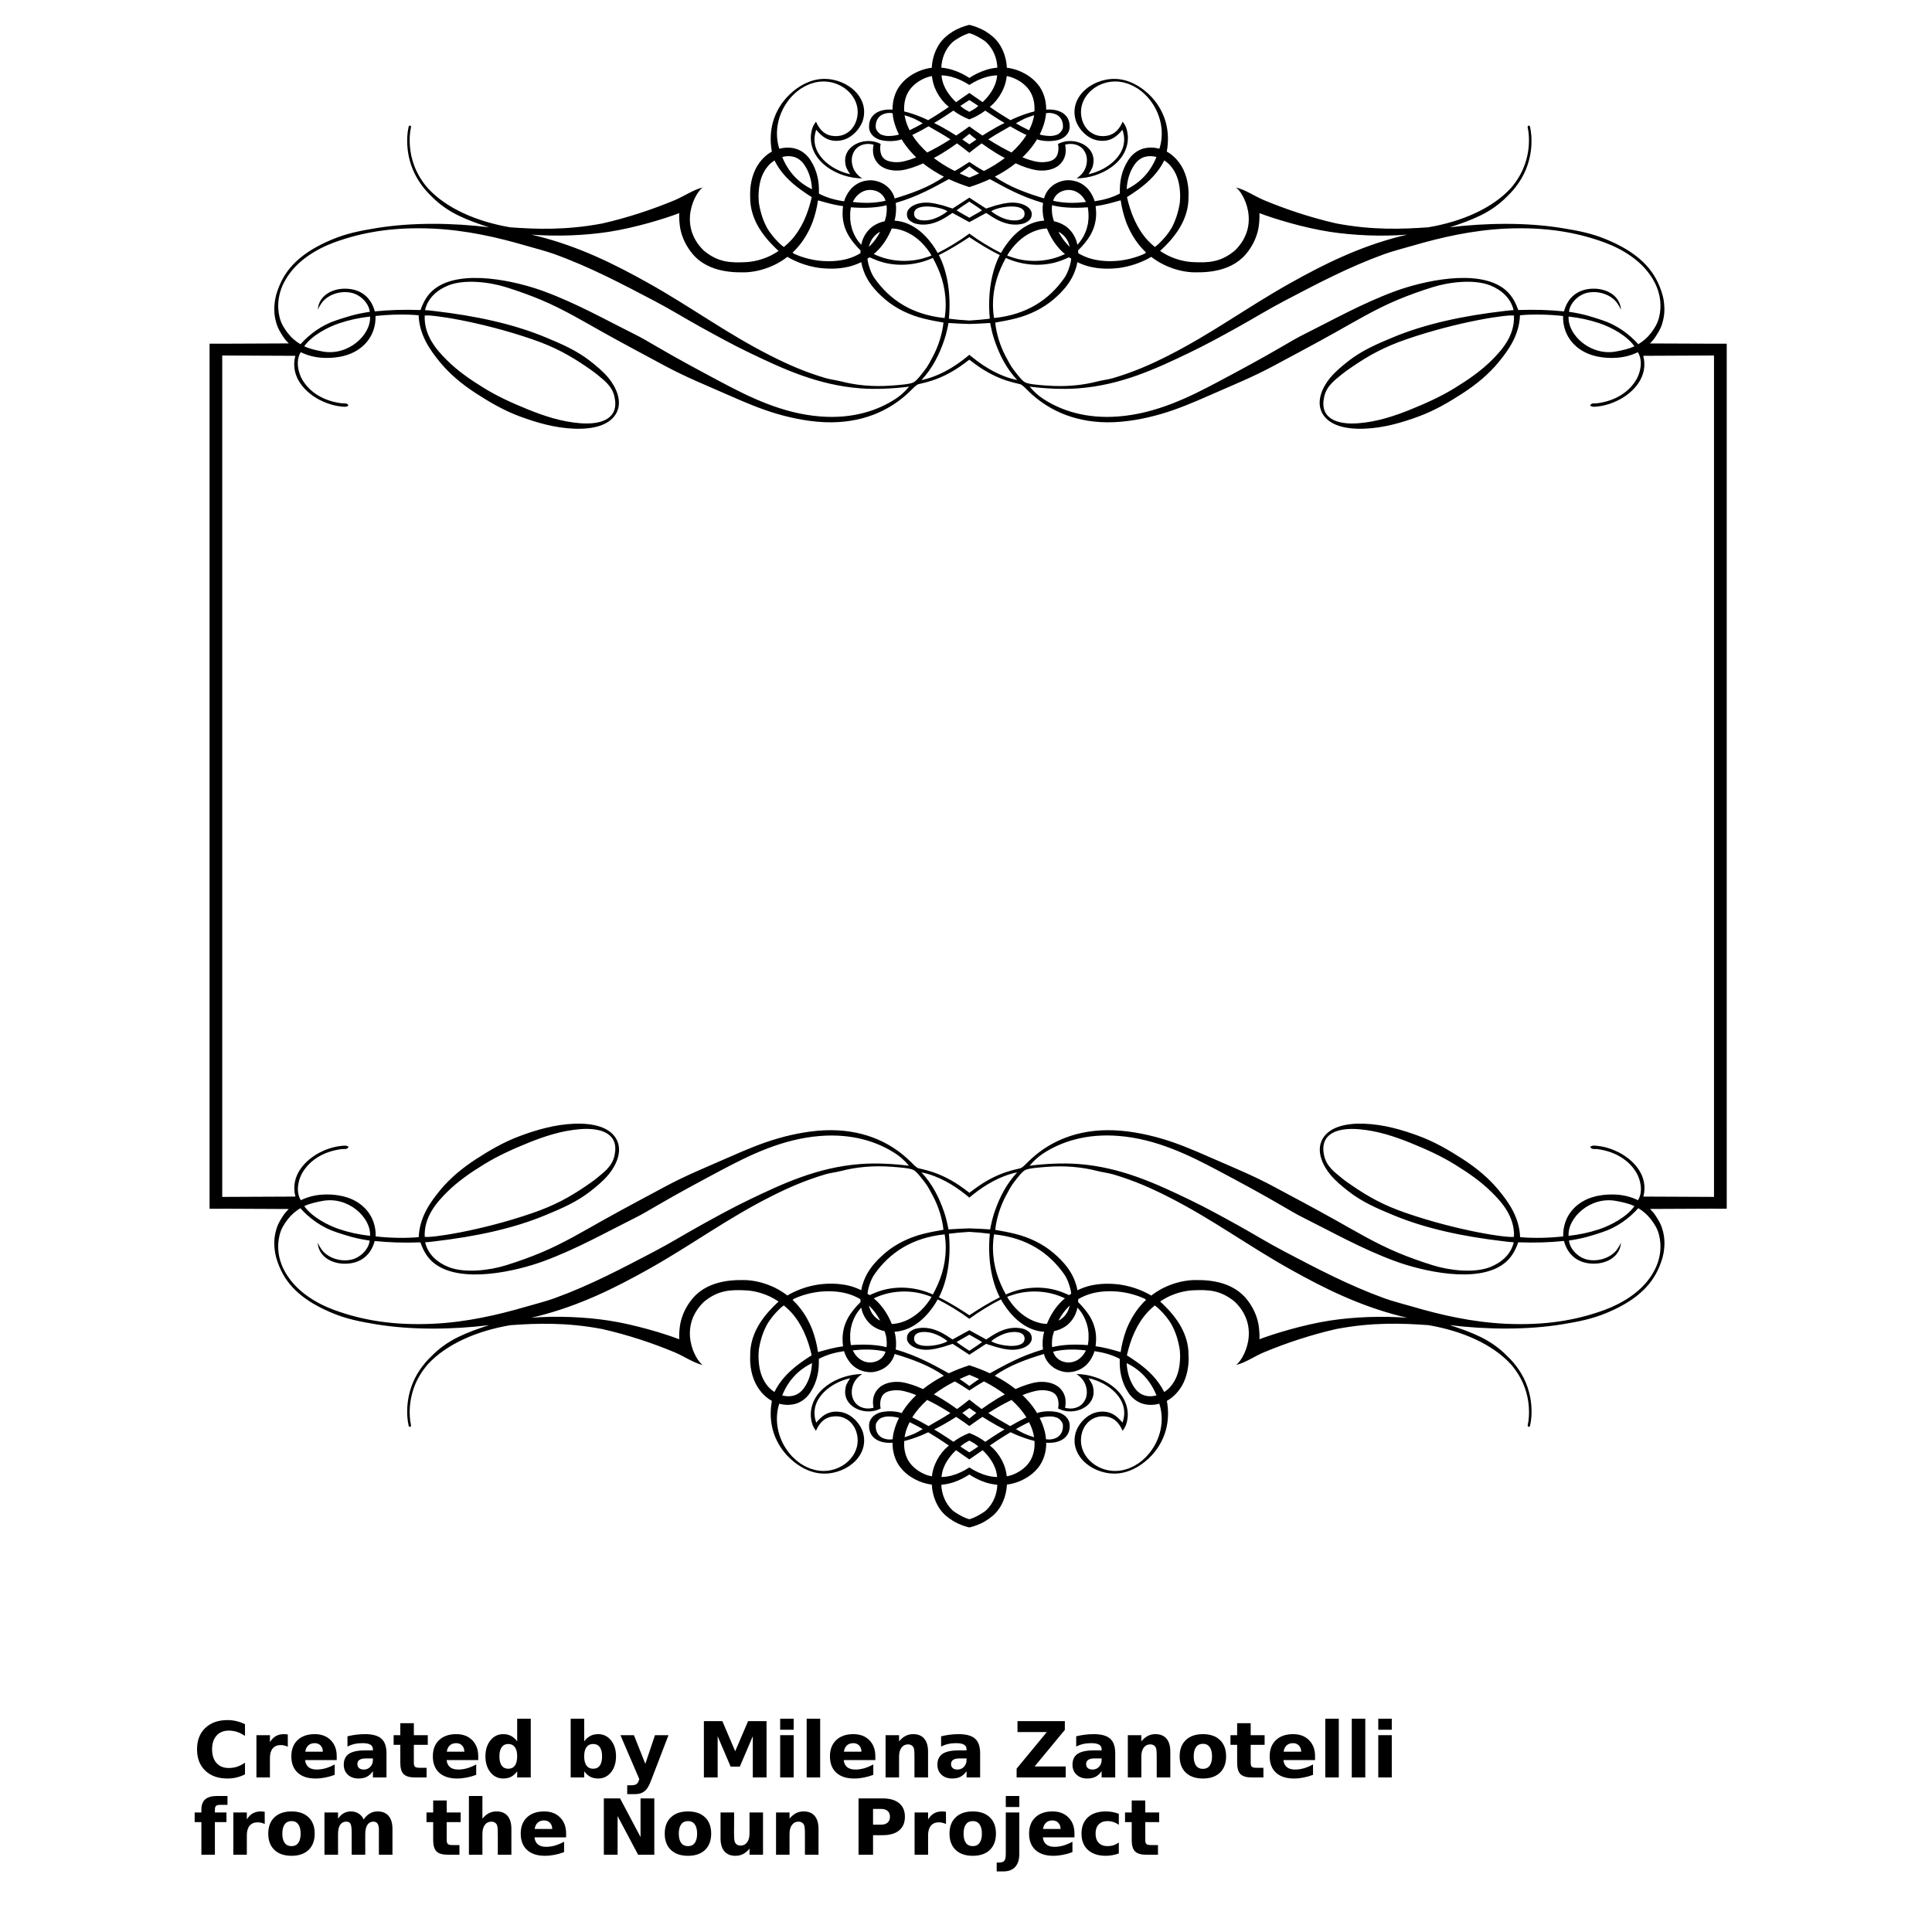 <?xml version="1.0" encoding="UTF-8"?>
<svg width="700pt" height="700pt" version="1.1" viewBox="0 0 700 700" xmlns="http://www.w3.org/2000/svg" xmlns:xlink="http://www.w3.org/1999/xlink">
 <defs>
  <symbol id="v" overflow="visible">
   <path d="m18.766-1.125c-0.969 0.5-1.98 0.875-3.031 1.125-1.043 0.258-2.137 0.391-3.281 0.391-3.398 0-6.09-0.945-8.078-2.844-1.992-1.906-2.984-4.484-2.984-7.734 0-3.258 0.992-5.836 2.984-7.734 1.988-1.906 4.68-2.859 8.078-2.859 1.145 0 2.238 0.133 3.281 0.391 1.051 0.25 2.062 0.625 3.031 1.125v4.219c-0.98-0.656-1.945-1.141-2.891-1.453-0.949-0.312-1.949-0.469-3-0.469-1.875 0-3.352 0.605-4.422 1.812-1.074 1.199-1.609 2.856-1.609 4.969 0 2.106 0.535 3.762 1.609 4.969 1.07 1.199 2.547 1.797 4.422 1.797 1.051 0 2.051-0.148 3-0.453 0.945-0.312 1.91-0.801 2.891-1.469z"/>
  </symbol>
  <symbol id="e" overflow="visible">
   <path d="m13.734-11.141c-0.438-0.195-0.871-0.344-1.297-0.438-0.418-0.102-0.84-0.156-1.266-0.156-1.262 0-2.231 0.406-2.906 1.219-0.68 0.805-1.016 1.953-1.016 3.453v7.062h-4.891v-15.312h4.891v2.516c0.625-1 1.344-1.727 2.156-2.188 0.82-0.469 1.801-0.703 2.938-0.703 0.164 0 0.344 0.012 0.531 0.031 0.195 0.012 0.477 0.039 0.844 0.078z"/>
  </symbol>
  <symbol id="a" overflow="visible">
   <path d="m17.641-7.703v1.406h-11.453c0.125 1.148 0.539 2.008 1.25 2.578 0.707 0.574 1.703 0.859 2.984 0.859 1.031 0 2.082-0.148 3.156-0.453 1.082-0.312 2.191-0.773 3.328-1.391v3.766c-1.156 0.438-2.312 0.766-3.469 0.984-1.156 0.227-2.312 0.344-3.469 0.344-2.773 0-4.93-0.703-6.469-2.109-1.531-1.406-2.297-3.379-2.297-5.922 0-2.5 0.754-4.461 2.266-5.891 1.508-1.438 3.582-2.156 6.219-2.156 2.406 0 4.332 0.73 5.781 2.188 1.445 1.449 2.172 3.383 2.172 5.797zm-5.031-1.625c0-0.926-0.273-1.672-0.812-2.234-0.543-0.57-1.25-0.859-2.125-0.859-0.949 0-1.719 0.266-2.312 0.797s-0.965 1.297-1.109 2.297z"/>
  </symbol>
  <symbol id="d" overflow="visible">
   <path d="m9.219-6.891c-1.023 0-1.793 0.172-2.312 0.516-0.512 0.344-0.766 0.855-0.766 1.531 0 0.625 0.207 1.117 0.625 1.469 0.414 0.344 0.988 0.516 1.719 0.516 0.926 0 1.703-0.328 2.328-0.984 0.633-0.664 0.953-1.492 0.953-2.484v-0.562zm7.469-1.844v8.734h-4.922v-2.266c-0.656 0.93-1.398 1.605-2.219 2.031-0.824 0.414-1.824 0.625-3 0.625-1.586 0-2.871-0.457-3.859-1.375-0.992-0.926-1.484-2.129-1.484-3.609 0-1.789 0.613-3.102 1.844-3.938 1.238-0.844 3.18-1.266 5.828-1.266h2.891v-0.391c0-0.77-0.309-1.332-0.922-1.688-0.617-0.363-1.57-0.547-2.859-0.547-1.055 0-2.031 0.105-2.938 0.312-0.898 0.211-1.73 0.523-2.5 0.938v-3.734c1.039-0.25 2.086-0.441 3.141-0.578 1.062-0.133 2.125-0.203 3.188-0.203 2.758 0 4.75 0.547 5.969 1.641 1.227 1.086 1.844 2.856 1.844 5.312z"/>
  </symbol>
  <symbol id="b" overflow="visible">
   <path d="m7.703-19.656v4.344h5.047v3.5h-5.047v6.5c0 0.711 0.141 1.188 0.422 1.438s0.836 0.375 1.672 0.375h2.516v3.5h-4.188c-1.938 0-3.312-0.398-4.125-1.203-0.805-0.812-1.203-2.18-1.203-4.109v-6.5h-2.422v-3.5h2.422v-4.344z"/>
  </symbol>
  <symbol id="l" overflow="visible">
   <path d="m12.766-13.078v-8.203h4.922v21.281h-4.922v-2.219c-0.668 0.906-1.406 1.57-2.219 1.984s-1.758 0.625-2.828 0.625c-1.887 0-3.434-0.75-4.641-2.25-1.211-1.5-1.812-3.426-1.812-5.781 0-2.363 0.602-4.297 1.812-5.797 1.207-1.5 2.754-2.25 4.641-2.25 1.062 0 2 0.215 2.812 0.641 0.82 0.43 1.566 1.086 2.234 1.969zm-3.219 9.922c1.039 0 1.836-0.379 2.391-1.141 0.551-0.77 0.828-1.883 0.828-3.344 0-1.457-0.277-2.566-0.828-3.328-0.555-0.77-1.352-1.156-2.391-1.156-1.043 0-1.84 0.387-2.391 1.156-0.555 0.762-0.828 1.871-0.828 3.328 0 1.461 0.273 2.574 0.828 3.344 0.551 0.762 1.348 1.141 2.391 1.141z"/>
  </symbol>
  <symbol id="k" overflow="visible">
   <path d="m10.5-3.156c1.051 0 1.852-0.379 2.406-1.141 0.551-0.77 0.828-1.883 0.828-3.344 0-1.457-0.277-2.566-0.828-3.328-0.555-0.77-1.355-1.156-2.406-1.156-1.055 0-1.859 0.387-2.422 1.156-0.555 0.773-0.828 1.883-0.828 3.328 0 1.449 0.273 2.559 0.828 3.328 0.562 0.773 1.367 1.156 2.422 1.156zm-3.25-9.922c0.676-0.883 1.422-1.539 2.234-1.969 0.82-0.426 1.766-0.641 2.828-0.641 1.895 0 3.445 0.75 4.656 2.25 1.207 1.5 1.812 3.434 1.812 5.797 0 2.356-0.605 4.281-1.812 5.781-1.211 1.5-2.762 2.25-4.656 2.25-1.062 0-2.008-0.211-2.828-0.625-0.812-0.426-1.559-1.086-2.234-1.984v2.219h-4.891v-21.281h4.891z"/>
  </symbol>
  <symbol id="j" overflow="visible">
   <path d="m0.344-15.312h4.891l4.125 10.391 3.5-10.391h4.891l-6.438 16.766c-0.648 1.695-1.402 2.883-2.266 3.562-0.867 0.688-2 1.031-3.406 1.031h-2.844v-3.219h1.531c0.832 0 1.438-0.137 1.812-0.406 0.383-0.262 0.68-0.73 0.891-1.406l0.141-0.422z"/>
  </symbol>
  <symbol id="i" overflow="visible">
   <path d="m2.578-20.406h6.688l4.656 10.922 4.672-10.922h6.688v20.406h-4.984v-14.938l-4.703 11.016h-3.328l-4.703-11.016v14.938h-4.984z"/>
  </symbol>
  <symbol id="h" overflow="visible">
   <path d="m2.359-15.312h4.891v15.312h-4.891zm0-5.969h4.891v4h-4.891z"/>
  </symbol>
  <symbol id="g" overflow="visible">
   <path d="m2.359-21.281h4.891v21.281h-4.891z"/>
  </symbol>
  <symbol id="f" overflow="visible">
   <path d="m17.75-9.328v9.328h-4.922v-7.141c0-1.32-0.031-2.234-0.094-2.734s-0.168-0.867-0.312-1.109c-0.188-0.312-0.449-0.555-0.781-0.734-0.324-0.176-0.695-0.266-1.109-0.266-1.023 0-1.824 0.398-2.406 1.188-0.586 0.781-0.875 1.871-0.875 3.266v7.531h-4.891v-15.312h4.891v2.234c0.738-0.883 1.52-1.539 2.344-1.969 0.832-0.426 1.75-0.641 2.75-0.641 1.77 0 3.113 0.547 4.031 1.641 0.914 1.086 1.375 2.656 1.375 4.719z"/>
  </symbol>
  <symbol id="u" overflow="visible">
   <path d="m1.578-20.406h17.156v3.172l-10.953 13.25h11.266v3.984h-17.781v-3.188l10.938-13.25h-10.625z"/>
  </symbol>
  <symbol id="c" overflow="visible">
   <path d="m9.641-12.188c-1.086 0-1.914 0.391-2.484 1.172-0.574 0.781-0.859 1.906-0.859 3.375s0.285 2.594 0.859 3.375c0.57 0.773 1.398 1.156 2.484 1.156 1.062 0 1.875-0.383 2.438-1.156 0.57-0.781 0.859-1.906 0.859-3.375s-0.289-2.594-0.859-3.375c-0.562-0.781-1.375-1.172-2.438-1.172zm0-3.5c2.633 0 4.691 0.715 6.172 2.141 1.477 1.418 2.219 3.387 2.219 5.906 0 2.512-0.742 4.481-2.219 5.906-1.48 1.418-3.539 2.125-6.172 2.125-2.648 0-4.715-0.707-6.203-2.125-1.492-1.426-2.234-3.394-2.234-5.906 0-2.519 0.742-4.488 2.234-5.906 1.488-1.426 3.555-2.141 6.203-2.141z"/>
  </symbol>
  <symbol id="t" overflow="visible">
   <path d="m12.422-21.281v3.219h-2.703c-0.688 0-1.172 0.125-1.453 0.375-0.273 0.25-0.406 0.688-0.406 1.312v1.062h4.188v3.5h-4.188v11.812h-4.891v-11.812h-2.438v-3.5h2.438v-1.062c0-1.664 0.461-2.898 1.391-3.703 0.926-0.801 2.367-1.203 4.328-1.203z"/>
  </symbol>
  <symbol id="s" overflow="visible">
   <path d="m16.547-12.766c0.613-0.945 1.348-1.672 2.203-2.172 0.852-0.5 1.789-0.75 2.812-0.75 1.758 0 3.098 0.547 4.016 1.641 0.926 1.086 1.391 2.656 1.391 4.719v9.328h-4.922v-7.984-0.359c0.008-0.133 0.016-0.32 0.016-0.562 0-1.082-0.164-1.863-0.484-2.344-0.312-0.488-0.824-0.734-1.531-0.734-0.93 0-1.648 0.387-2.156 1.156-0.512 0.762-0.773 1.867-0.781 3.312v7.516h-4.922v-7.984c0-1.695-0.148-2.785-0.438-3.266-0.293-0.488-0.812-0.734-1.562-0.734-0.938 0-1.664 0.387-2.172 1.156-0.512 0.762-0.766 1.859-0.766 3.297v7.531h-4.922v-15.312h4.922v2.234c0.602-0.863 1.289-1.516 2.062-1.953 0.781-0.438 1.641-0.656 2.578-0.656 1.062 0 2 0.258 2.812 0.766 0.812 0.512 1.426 1.23 1.844 2.156z"/>
  </symbol>
  <symbol id="r" overflow="visible">
   <path d="m17.75-9.328v9.328h-4.922v-7.109c0-1.344-0.031-2.266-0.094-2.766s-0.168-0.867-0.312-1.109c-0.188-0.312-0.449-0.555-0.781-0.734-0.324-0.176-0.695-0.266-1.109-0.266-1.023 0-1.824 0.398-2.406 1.188-0.586 0.781-0.875 1.871-0.875 3.266v7.531h-4.891v-21.281h4.891v8.203c0.738-0.883 1.52-1.539 2.344-1.969 0.832-0.426 1.75-0.641 2.75-0.641 1.77 0 3.113 0.547 4.031 1.641 0.914 1.086 1.375 2.656 1.375 4.719z"/>
  </symbol>
  <symbol id="q" overflow="visible">
   <path d="m2.578-20.406h5.875l7.422 14v-14h4.984v20.406h-5.875l-7.422-14v14h-4.984z"/>
  </symbol>
  <symbol id="p" overflow="visible">
   <path d="m2.188-5.969v-9.344h4.922v1.531c0 0.836-0.008 1.875-0.016 3.125-0.012 1.25-0.016 2.086-0.016 2.5 0 1.242 0.031 2.133 0.094 2.672 0.07 0.543 0.18 0.934 0.328 1.172 0.207 0.324 0.473 0.574 0.797 0.75 0.32 0.168 0.691 0.25 1.109 0.25 1.02 0 1.82-0.391 2.406-1.172 0.582-0.781 0.875-1.867 0.875-3.266v-7.562h4.891v15.312h-4.891v-2.219c-0.742 0.898-1.523 1.559-2.344 1.984-0.824 0.414-1.734 0.625-2.734 0.625-1.762 0-3.106-0.539-4.031-1.625-0.93-1.082-1.391-2.66-1.391-4.734z"/>
  </symbol>
  <symbol id="o" overflow="visible">
   <path d="m2.578-20.406h8.734c2.594 0 4.582 0.578 5.969 1.734 1.395 1.148 2.094 2.789 2.094 4.922 0 2.137-0.699 3.781-2.094 4.938-1.387 1.156-3.375 1.734-5.969 1.734h-3.484v7.078h-5.25zm5.25 3.812v5.703h2.922c1.02 0 1.805-0.25 2.359-0.75 0.562-0.5 0.844-1.203 0.844-2.109 0-0.914-0.281-1.617-0.844-2.109-0.555-0.488-1.34-0.734-2.359-0.734z"/>
  </symbol>
  <symbol id="n" overflow="visible">
   <path d="m2.359-15.312h4.891v15.031c0 2.051-0.496 3.617-1.484 4.703-0.98 1.082-2.406 1.625-4.281 1.625h-2.422v-3.219h0.859c0.926 0 1.562-0.211 1.906-0.625 0.352-0.418 0.531-1.246 0.531-2.484zm0-5.969h4.891v4h-4.891z"/>
  </symbol>
  <symbol id="m" overflow="visible">
   <path d="m14.719-14.828v3.984c-0.656-0.457-1.324-0.797-2-1.016-0.668-0.219-1.359-0.328-2.078-0.328-1.367 0-2.434 0.402-3.203 1.203-0.762 0.793-1.141 1.906-1.141 3.344 0 1.43 0.379 2.543 1.141 3.344 0.77 0.793 1.836 1.188 3.203 1.188 0.758 0 1.484-0.109 2.172-0.328 0.688-0.227 1.32-0.566 1.906-1.016v4c-0.762 0.281-1.539 0.488-2.328 0.625-0.781 0.145-1.574 0.219-2.375 0.219-2.762 0-4.922-0.707-6.484-2.125-1.555-1.414-2.328-3.383-2.328-5.906 0-2.531 0.773-4.504 2.328-5.922 1.562-1.414 3.723-2.125 6.484-2.125 0.801 0 1.594 0.074 2.375 0.219 0.781 0.137 1.555 0.352 2.328 0.641z"/>
  </symbol>
 </defs>
 <g>
  <path d="m331.42 80.949c6.254 1.805 11.594-2.481 13.676-3.797 2.269 1.227 4.207 2.32 6.086 3.32v0.027c0.004 0 0.016-0.004 0.023-0.012 0.012 0.004 0.023 0.012 0.027 0.012v-0.027c1.883-1.008 3.82-2.094 6.082-3.32 2.09 1.316 7.422 5.602 13.676 3.797 2.465-1.035 2.703-2.078 2.824-3.176 0.258-2.734-4.117-5.227-9.789-4.082-0.352 0.039-0.711 0.113-1.055 0.211-1.344 0.293-2.406 0.547-4.16 1.176-0.414 0.152-1.074 0.285-1.508 0.492-0.051 0.023-3.625-2.375-6.07-3.941v-0.039c-0.004 0.004-0.016 0.012-0.027 0.016-0.004-0.004-0.016-0.012-0.023-0.016v0.039c-2.445 1.562-6.035 3.965-6.07 3.941-0.426-0.211-1.098-0.348-1.512-0.492-1.746-0.629-2.805-0.887-4.16-1.176-0.348-0.102-0.699-0.172-1.055-0.211-5.672-1.141-10.039 1.348-9.789 4.082 0.098 1.098 0.355 2.137 2.824 3.176zm39.793-3.742c0.258 2.801-3.484 3-6.109 2.367-2.262-0.539-4.805-2.016-5.953-3.059 2.477-1.637 11.734-3.109 12.062 0.691zm-20.031-4.137 0.023-0.016 0.027 0.016c1.535 1.023 3.098 2.016 4.598 3.152-0.172 0.141-2.555 1.496-4.598 2.648l-0.027 0.016-0.023-0.016c-2.051-1.152-4.43-2.508-4.598-2.648 1.496-1.137 3.059-2.129 4.598-3.152zm-7.918 3.449c-1.152 1.043-3.691 2.519-5.953 3.059-2.621 0.629-6.367 0.426-6.113-2.367 0.34-3.805 9.594-2.332 12.066-0.691zm277.75 48.012-23.207-0.094c0.773-0.766 1.496-1.59 2.07-2.504 0.906-1.422 1.855-2.918 2.309-4.496 0.887-2.863 1.113-5.426 0.543-8.988-0.336-1.961-1.227-4.344-2.078-6.148-3.578-7.621-10.633-12.258-18.883-15.656-4.969-2.043-9.633-3.008-15.715-3.992-12.965-2.121-27.652-1.902-40.824-0.297 3.941-1.254 7.609-2.559 11.059-4.234 3.93-1.914 7.117-4.234 9.711-6.898 3.316-3.125 5.969-7 7.438-11.336 0.773-2.246 1.242-4.586 1.398-6.949 0.141-2.363 0.055-4.731-0.492-7.086-0.055-0.23-0.285-0.371-0.516-0.32-0.23 0.043-0.375 0.281-0.332 0.508l0.004 0.027c0.477 2.191 0.566 4.531 0.398 6.797-0.18 2.277-0.648 4.543-1.418 6.691-1.113 3.199-2.906 6.121-5.125 8.664-6.641 7.195-17.504 12.035-29.848 14.133-9.363 0.668-20.148 1.102-33.371-1.406-9.309-2.129-18.227-5.117-26.105-8.398-3.602-1.496-6.68-3.769-10.23-4.633 2.727 1.82 9.129 13.539-0.352 22.832-5.234 4.387-9.789 4.492-15.445 4.211-2.957-0.172-6.059-1.023-8.805-2.359-1.008-0.488-1.949-1.059-2.879-1.688 0.113-0.094 0.195-0.195 0.309-0.281 0.219-0.211 0.438-0.422 0.668-0.645 0.133-0.129 0.281-0.273 0.414-0.402 0.18-0.18 0.352-0.352 0.539-0.543 0.172-0.168 0.348-0.352 0.516-0.527 0.141-0.152 0.309-0.312 0.438-0.465 0.195-0.203 0.379-0.41 0.578-0.617 0.125-0.141 0.246-0.273 0.363-0.422 0.207-0.23 0.402-0.469 0.609-0.719 0.094-0.117 0.184-0.23 0.285-0.348 0.207-0.27 0.426-0.547 0.633-0.824 0.066-0.086 0.125-0.18 0.184-0.262 0.242-0.32 0.48-0.633 0.699-0.965 0.016-0.023 0.016-0.039 0.043-0.062 1.578-2.34 2.879-4.988 3.535-7.965 0-0.004 0.023-0.004 0.023-0.004 0.105-0.477 0.172-0.98 0.254-1.477 0-0.027 0.023-0.055 0.023-0.086 0.074-0.5 0.117-0.992 0.141-1.512 0.012-0.023 0.012-0.055 0.012-0.105 0.035-0.504 0.043-1.02 0.035-1.559 0.023-0.828 0.035-1.676-0.035-2.504-0.152-1.922-0.516-3.863-1.223-5.719-0.672-1.863-1.715-3.633-3.078-5.137-1.043-1.133-2.156-2.082-3.535-2.84 1.391-7.758-0.816-13.871-4.266-18.305-2.777-3.586-7.621-7.246-12.84-7.906-8.836-1.148-18.312 5.801-15.98 14.531 0.816 3.09 4.019 7.039 8.266 7.672 4.363 0.672 6.816-1.562 8.742-3.887 2.996 8.379-5.207 14.598-12.281 16.094 1.262-1.926 1.602-2.57 1.785-4.207 0.617-5.492-5.422-8.785-10.68-7.559-0.75 0.172-1.477 0.449-2.18 0.805 0.141 0.34 0.699 3.731-1.281 5.394-0.645 0.555-1.562 0.875-2.547 1.047-0.965 0.18-2.102 0.211-3.008 0.105l-0.117-0.004c-0.965-0.102-2.285-0.43-3.426-0.789-0.828-0.258-1.652-0.594-2.481-0.914 1.793-1.707 3.422-3.613 4.789-5.719 0.164-0.262 0.309-0.547 0.469-0.816 0.262 0.094 0.516 0.184 0.812 0.27l-0.035-0.008c0.012 0.004 0.035 0.004 0.043 0.004 0.727 0.168 1.391 0.262 2.09 0.336 0.727 0.055 1.445 0.086 2.16 0.027 1.316-0.086 2.981-0.281 4.227-1.07 0.711-0.375 1.32-0.945 1.77-1.605 0.117-0.172 0.23-0.352 0.324-0.547 0.035-0.074 0.074-0.141 0.105-0.207 0.117-0.293 0.219-0.605 0.273-0.941 0.078-0.398 0.086-0.773 0.066-1.141-0.035-3.719-3.16-6.254-8.5-5.867 0.035-3.219-0.918-6.652-3.074-9.219-1.16-1.422-2.547-2.566-4.059-3.477-1.477-0.879-3.086-1.598-4.769-2.031-0.777-0.219-1.551-0.352-2.34-0.441-0.195-4.188-1.902-8.613-5.246-11.391-0.711-0.609-1.473-1.148-2.246-1.637-0.094-0.062-0.172-0.129-0.285-0.191-0.516-0.309-1.031-0.566-1.52-0.805-0.117-0.051-0.219-0.105-0.332-0.152-1.664-0.762-3.113-1.164-3.953-1.359l0.004-0.012c-0.004 0-0.016 0-0.027 0.004-0.004 0-0.016-0.004-0.023-0.004v0.016c-0.84 0.191-2.289 0.598-3.961 1.359-0.105 0.051-0.219 0.105-0.324 0.152-0.5 0.234-1.008 0.5-1.523 0.805-0.105 0.062-0.195 0.129-0.293 0.191-0.773 0.488-1.527 1.023-2.246 1.637-3.336 2.781-5.047 7.207-5.242 11.391-0.785 0.09-1.566 0.223-2.34 0.441-1.68 0.438-3.289 1.152-4.762 2.031-1.496 0.91-2.883 2.051-4.043 3.481-2.156 2.566-3.109 5.996-3.074 9.219-5.332-0.387-8.457 2.152-8.488 5.867-0.016 0.363-0.004 0.746 0.055 1.141 0.051 0.336 0.156 0.648 0.281 0.941 0.027 0.062 0.066 0.133 0.094 0.207 0.094 0.195 0.207 0.371 0.324 0.547 0.453 0.66 1.055 1.227 1.77 1.605 1.25 0.789 2.906 0.984 4.223 1.07 0.723 0.055 1.438 0.023 2.16-0.027 0.699-0.074 1.367-0.164 2.09-0.336 0.023 0 0.035 0 0.055-0.004l-0.051 0.004c0.281-0.09 0.543-0.18 0.812-0.27 0.156 0.273 0.297 0.559 0.469 0.816 1.367 2.106 3 4.008 4.789 5.719-0.828 0.32-1.652 0.656-2.477 0.914-1.152 0.348-2.477 0.688-3.438 0.789l-0.113-0.004h0.004c-0.914 0.105-2.051 0.074-3.019-0.105-0.98-0.168-1.898-0.492-2.547-1.047-1.973-1.664-1.422-5.051-1.277-5.394-0.699-0.355-1.426-0.629-2.18-0.805-5.266-1.227-11.301 2.066-10.672 7.559 0.184 1.637 0.531 2.277 1.781 4.207-7.066-1.496-15.277-7.719-12.281-16.094 1.914 2.324 4.367 4.559 8.746 3.887 4.234-0.633 7.438-4.582 8.254-7.672 2.324-8.734-7.141-15.68-15.98-14.531-5.215 0.66-10.051 4.324-12.836 7.906-3.449 4.434-5.656 10.551-4.266 18.305-1.391 0.758-2.488 1.715-3.535 2.84-1.359 1.5-2.398 3.269-3.078 5.137-0.699 1.855-1.059 3.797-1.211 5.719-0.055 0.828-0.055 1.676-0.039 2.504v0.016c-0.012 0.539 0 1.055 0.035 1.559 0.004 0.051 0.004 0.086 0.004 0.105 0.027 0.516 0.086 1.008 0.152 1.512 0 0.023 0.012 0.055 0.012 0.086 0.074 0.5 0.164 0.996 0.27 1.477 0 0 0.004 0 0.004 0.004 0.668 2.973 1.953 5.621 3.539 7.965 0.016 0.023 0.023 0.035 0.039 0.062 0.223 0.332 0.465 0.645 0.699 0.965 0.062 0.09 0.125 0.18 0.184 0.262 0.219 0.273 0.43 0.555 0.645 0.824 0.094 0.125 0.195 0.234 0.285 0.348 0.207 0.246 0.402 0.488 0.598 0.719 0.125 0.141 0.254 0.273 0.375 0.422 0.18 0.207 0.371 0.414 0.566 0.617 0.145 0.152 0.297 0.32 0.449 0.465 0.164 0.172 0.336 0.359 0.504 0.527 0.18 0.184 0.359 0.363 0.539 0.543 0.145 0.129 0.281 0.273 0.422 0.402 0.234 0.223 0.453 0.43 0.672 0.645 0.105 0.086 0.195 0.184 0.301 0.281-0.926 0.621-1.871 1.191-2.879 1.688-2.742 1.34-5.836 2.184-8.805 2.359-5.644 0.281-10.207 0.172-15.449-4.211-9.48-9.289-3.078-21.012-0.352-22.832-3.543 0.863-6.637 3.137-10.23 4.633-7.879 3.281-16.801 6.273-26.113 8.398-13.223 2.508-24 2.078-33.371 1.406-12.344-2.102-23.207-6.945-29.844-14.133-2.223-2.543-4.016-5.465-5.129-8.664-0.762-2.152-1.238-4.414-1.41-6.691-0.172-2.269-0.086-4.613 0.398-6.797l0.008-0.047c0.051-0.234-0.094-0.465-0.324-0.508-0.234-0.051-0.465 0.094-0.516 0.316-0.543 2.352-0.637 4.723-0.488 7.086 0.164 2.363 0.629 4.703 1.398 6.949 1.473 4.336 4.129 8.211 7.441 11.336 2.606 2.664 5.785 4.984 9.711 6.898 3.449 1.676 7.117 2.981 11.059 4.234-13.164-1.605-27.859-1.824-40.828 0.297-6.074 0.992-10.742 1.953-15.707 3.992-8.25 3.398-15.305 8.035-18.883 15.656-0.852 1.805-1.754 4.188-2.078 6.148-0.586 3.562-0.355 6.129 0.535 8.988 0.465 1.574 1.398 3.074 2.312 4.496 0.582 0.918 1.301 1.734 2.078 2.504l-24.09 0.105v-0.004h-4.606v313.43h4.598v-0.027l24.086 0.113c-0.766 0.766-1.488 1.578-2.07 2.496-0.914 1.418-1.848 2.918-2.312 4.504-0.891 2.856-1.121 5.426-0.531 8.98 0.324 1.965 1.223 4.344 2.078 6.156 3.578 7.621 10.633 12.258 18.883 15.664 4.969 2.039 9.633 2.996 15.707 3.992 12.969 2.121 27.664 1.902 40.828 0.297-3.949 1.262-7.609 2.559-11.059 4.234-3.926 1.926-7.106 4.246-9.711 6.91-3.309 3.109-5.965 6.988-7.441 11.324-0.766 2.234-1.238 4.586-1.398 6.957-0.152 2.359-0.051 4.715 0.488 7.074 0.051 0.234 0.281 0.379 0.516 0.332 0.23-0.055 0.375-0.285 0.324-0.504l-0.004-0.043c-0.48-2.184-0.57-4.531-0.398-6.797 0.172-2.269 0.648-4.535 1.41-6.688 1.113-3.191 2.906-6.125 5.129-8.664 6.637-7.195 17.5-12.027 29.844-14.129 9.367-0.668 20.148-1.109 33.371 1.41 9.312 2.121 18.234 5.106 26.113 8.391 3.594 1.5 6.688 3.781 10.23 4.637-2.727-1.824-9.129-13.539 0.352-22.836 5.242-4.387 9.801-4.484 15.449-4.211 2.961 0.172 6.059 1.035 8.805 2.363 1.008 0.492 1.961 1.059 2.879 1.688-0.105 0.102-0.203 0.195-0.301 0.273-0.219 0.211-0.438 0.426-0.672 0.645-0.141 0.129-0.273 0.273-0.422 0.402-0.18 0.172-0.352 0.348-0.539 0.543-0.168 0.156-0.34 0.352-0.504 0.531-0.152 0.145-0.301 0.32-0.449 0.465-0.191 0.195-0.379 0.41-0.566 0.609-0.125 0.133-0.246 0.281-0.375 0.422-0.203 0.219-0.398 0.469-0.598 0.711-0.09 0.117-0.191 0.242-0.285 0.348-0.219 0.273-0.43 0.547-0.645 0.816-0.062 0.09-0.125 0.184-0.184 0.27-0.234 0.324-0.477 0.629-0.699 0.969-0.016 0.023-0.023 0.039-0.039 0.066-1.586 2.328-2.871 4.988-3.539 7.953 0 0.012-0.004 0.012-0.004 0.012-0.105 0.469-0.195 0.984-0.27 1.477 0 0.027-0.004 0.066-0.012 0.09-0.066 0.504-0.117 0.996-0.152 1.52 0 0.023 0 0.051-0.004 0.105-0.027 0.504-0.043 1.023-0.035 1.559v0.012c-0.016 0.828-0.016 1.676 0.039 2.504 0.145 1.926 0.508 3.852 1.211 5.719 0.684 1.859 1.719 3.617 3.078 5.129 1.047 1.133 2.144 2.082 3.535 2.84-1.395 7.762 0.816 13.875 4.266 18.316 2.781 3.59 7.621 7.242 12.836 7.906 8.844 1.137 18.305-5.797 15.98-14.539-0.816-3.102-4.019-7.035-8.254-7.676-4.375-0.668-6.828 1.559-8.746 3.879-2.996-8.367 5.215-14.59 12.281-16.09-1.25 1.926-1.598 2.57-1.781 4.199-0.621 5.488 5.41 8.793 10.672 7.57 0.75-0.164 1.477-0.449 2.18-0.805-0.145-0.348-0.695-3.734 1.277-5.398 0.648-0.559 1.566-0.879 2.547-1.055 0.965-0.172 2.102-0.207 3.019-0.113l-0.008-0.008 0.117 0.016c0.965 0.094 2.285 0.426 3.438 0.797 0.816 0.254 1.641 0.582 2.477 0.895-1.793 1.73-3.422 3.617-4.789 5.723-0.172 0.262-0.312 0.543-0.469 0.816-0.27-0.094-0.531-0.184-0.816-0.281-0.723-0.156-1.391-0.262-2.09-0.336-0.723-0.055-1.438-0.09-2.16-0.035-1.32 0.09-2.973 0.273-4.223 1.07-0.719 0.371-1.32 0.945-1.77 1.598-0.117 0.172-0.23 0.348-0.324 0.559-0.027 0.066-0.066 0.133-0.094 0.195-0.125 0.297-0.23 0.605-0.281 0.953-0.062 0.379-0.074 0.766-0.055 1.133 0.035 3.719 3.152 6.25 8.488 5.867-0.027 3.219 0.918 6.66 3.074 9.223 1.16 1.422 2.547 2.566 4.055 3.461 1.473 0.887 3.078 1.605 4.762 2.031 0.773 0.23 1.559 0.348 2.34 0.449 0.195 4.176 1.902 8.598 5.242 11.391 0.719 0.605 1.473 1.141 2.246 1.629 0.094 0.074 0.184 0.125 0.293 0.191 0.516 0.309 1.023 0.57 1.523 0.812 0.105 0.043 0.219 0.105 0.324 0.152 1.664 0.758 3.113 1.16 3.961 1.355v0.012c0.004 0 0.016 0 0.023-0.004 0.012 0.004 0.023 0.004 0.027 0.004v-0.012c0.84-0.195 2.289-0.598 3.953-1.355 0.113-0.055 0.211-0.113 0.332-0.152 0.492-0.242 1.012-0.504 1.52-0.812 0.113-0.066 0.191-0.117 0.285-0.191 0.777-0.488 1.535-1.023 2.246-1.629 3.344-2.793 5.047-7.211 5.246-11.391 0.789-0.102 1.562-0.219 2.34-0.449 1.688-0.426 3.293-1.148 4.769-2.031 1.512-0.895 2.902-2.039 4.059-3.461 2.156-2.566 3.109-6.004 3.074-9.223 5.336 0.379 8.469-2.152 8.5-5.867 0.016-0.363 0.012-0.75-0.066-1.133-0.055-0.348-0.145-0.656-0.273-0.953-0.035-0.062-0.074-0.129-0.105-0.195-0.094-0.195-0.203-0.371-0.324-0.559-0.449-0.648-1.059-1.227-1.77-1.598-1.25-0.801-2.91-0.992-4.227-1.07-0.719-0.055-1.434-0.023-2.16 0.035-0.699 0.074-1.359 0.164-2.09 0.336-0.297 0.094-0.547 0.184-0.816 0.281-0.156-0.281-0.309-0.559-0.469-0.816-1.371-2.117-3-4.008-4.793-5.723 0.836-0.32 1.652-0.645 2.481-0.895 1.148-0.359 2.469-0.699 3.434-0.797l0.117-0.016c0.906-0.113 2.043-0.078 3.008 0.113 0.984 0.164 1.902 0.492 2.547 1.055 1.977 1.664 1.422 5.051 1.277 5.398 0.699 0.352 1.43 0.629 2.18 0.805 5.266 1.227 11.305-2.066 10.68-7.57-0.184-1.629-0.539-2.273-1.785-4.199 7.086 1.5 15.281 7.723 12.281 16.09-1.922-2.324-4.367-4.547-8.746-3.879-4.238 0.645-7.438 4.574-8.262 7.676-2.324 8.742 7.141 15.676 15.98 14.539 5.227-0.668 10.062-4.316 12.84-7.906 3.445-4.441 5.66-10.555 4.273-18.316 1.383-0.758 2.488-1.707 3.535-2.84 1.367-1.512 2.414-3.269 3.078-5.129 0.707-1.863 1.059-3.809 1.215-5.719 0.066-0.828 0.066-1.676 0.035-2.504l-0.016-0.023c0.012-0.539 0-1.055-0.035-1.559v-0.105c-0.039-0.527-0.086-1.02-0.152-1.52 0-0.023-0.012-0.062-0.012-0.09-0.078-0.492-0.152-1.008-0.262-1.477 0 0-0.012 0-0.012-0.012-0.668-2.961-1.961-5.621-3.535-7.953-0.035-0.027-0.035-0.043-0.051-0.066-0.219-0.34-0.461-0.645-0.699-0.969-0.062-0.086-0.117-0.18-0.18-0.27-0.219-0.273-0.426-0.559-0.645-0.816-0.094-0.117-0.184-0.234-0.285-0.348-0.207-0.242-0.402-0.492-0.605-0.711-0.117-0.141-0.242-0.285-0.363-0.422-0.184-0.203-0.371-0.414-0.57-0.609-0.133-0.145-0.297-0.32-0.441-0.465-0.164-0.172-0.348-0.359-0.508-0.531l-0.539-0.543c-0.141-0.129-0.285-0.273-0.426-0.402-0.23-0.219-0.449-0.43-0.668-0.645-0.102-0.078-0.191-0.172-0.309-0.273 0.93-0.609 1.871-1.191 2.891-1.688 2.734-1.328 5.84-2.191 8.793-2.363 5.656-0.273 10.215-0.172 15.457 4.211 9.48 9.297 3.086 21.012 0.348 22.836 3.555-0.855 6.641-3.148 10.23-4.637 7.879-3.281 16.801-6.266 26.105-8.391 13.227-2.519 24.008-2.078 33.371-1.41 12.344 2.102 23.219 6.934 29.848 14.129 2.223 2.535 4.008 5.473 5.125 8.664 0.766 2.156 1.238 4.418 1.418 6.688 0.156 2.269 0.086 4.613-0.398 6.797l-0.004 0.043c-0.055 0.219 0.094 0.449 0.336 0.504 0.23 0.055 0.461-0.094 0.508-0.332 0.547-2.359 0.637-4.715 0.492-7.074-0.156-2.367-0.629-4.723-1.398-6.957-1.473-4.336-4.117-8.223-7.438-11.324-2.606-2.676-5.777-4.996-9.703-6.91-3.445-1.676-7.117-2.973-11.066-4.234 13.176 1.605 27.867 1.824 40.824-0.297 6.082-0.996 10.746-1.953 15.719-3.992 8.25-3.398 15.301-8.043 18.879-15.664 0.852-1.805 1.746-4.188 2.078-6.156 0.582-3.562 0.348-6.133-0.543-8.98-0.453-1.586-1.398-3.086-2.309-4.504-0.582-0.918-1.293-1.734-2.066-2.496l23.207-0.105v0.023h4.594l-0.004-313.41zm-243.24-78.23c0.34-0.879 0.609-1.773 0.828-2.715 0.184-0.852 0.34-1.602 0.391-2.582 1.27-0.223 2.527-0.039 3.578 0.43 0.086 0.051 0.164 0.086 0.254 0.129 0.195 0.105 0.371 0.234 0.57 0.359 1.199 0.918 1.895 2.426 1.707 4.445-0.012 0.039 0 0.074-0.012 0.117-0.297 0.918-1.02 1.746-1.836 2.223-0.812 0.301-1.629 0.543-2.547 0.555-1.191 0.016-2.481-0.125-3.625-0.414-0.125-0.051-0.254-0.09-0.363-0.141 0.379-0.77 0.746-1.578 1.055-2.406zm-52.426 2.559c-1.141 0.293-2.438 0.43-3.641 0.414-0.906-0.012-1.734-0.254-2.543-0.555-0.816-0.488-1.539-1.309-1.832-2.231-0.012-0.043-0.004-0.078-0.012-0.117-0.195-2.023 0.504-3.527 1.695-4.445 0.195-0.125 0.371-0.254 0.578-0.359 0.086-0.043 0.164-0.078 0.254-0.129 1.055-0.469 2.309-0.656 3.566-0.43 0.062 0.984 0.207 1.73 0.391 2.582 0.23 0.941 0.504 1.836 0.84 2.715 0.301 0.828 0.672 1.637 1.062 2.418-0.113 0.043-0.238 0.086-0.359 0.137zm-0.695 467.31c-0.336 0.879-0.609 1.766-0.84 2.715-0.184 0.852-0.336 1.598-0.391 2.586-1.266 0.219-2.519 0.039-3.566-0.43-0.09-0.051-0.168-0.09-0.254-0.117-0.203-0.113-0.375-0.242-0.578-0.363-1.191-0.906-1.895-2.426-1.695-4.441 0.004-0.051 0-0.086 0.012-0.117 0.293-0.918 1.012-1.746 1.832-2.231 0.812-0.309 1.637-0.547 2.543-0.559 1.203-0.012 2.496 0.117 3.641 0.41 0.125 0.051 0.242 0.086 0.371 0.141-0.402 0.773-0.77 1.566-1.074 2.406zm52.422-2.555c1.141-0.293 2.441-0.426 3.629-0.414 0.906 0.012 1.742 0.254 2.547 0.566 0.816 0.48 1.535 1.305 1.824 2.223 0.012 0.043 0.012 0.078 0.012 0.117 0.191 2.012-0.504 3.535-1.703 4.441-0.191 0.129-0.363 0.262-0.578 0.359-0.078 0.043-0.164 0.086-0.254 0.125-1.047 0.469-2.309 0.648-3.574 0.43-0.062-0.996-0.203-1.73-0.387-2.586-0.23-0.945-0.504-1.836-0.836-2.715-0.312-0.828-0.676-1.637-1.062-2.414 0.133-0.059 0.258-0.074 0.383-0.133zm168.5-430.78c14.023-0.637 25.387 1.18 35.895 5.059 6.715 2.481 12.898 6.602 16.387 11.73 0.582 0.855 5.293 7.023 3.258 15.355-0.582 2.324-1.695 4.047-2.984 5.731-1.25 1.625-2.801 2.961-4.547 4-3.356-3.711-7.762-6.988-13.203-8.742-3.719-1.211-6.484-2.195-11.91-3 0.363-3.269 3.449-6.125 6.481-6.856 4.324-1.023 9.078 0.816 11.078 3.848 0.527 0.785 0.844 1.277 1.266 2.25-0.281-4.867-4.828-7.566-9.664-7.617-5.945-0.074-9.664 3.246-10.969 8.227-5.481-0.547-10.434-0.695-16.57-0.492-1.16-3.289-2.672-5.746-5.019-7.594-9.672-7.582-29.871-2.816-39.727 0.824-11.957 4.426-22.41 10.355-32.898 15.578-2.535 1.262-5.129 2.781-7.746 4.324-7.758 4.535-15.746 8.824-23.492 12.941-10.148 5.402-22.215 11.426-35.984 12.488-11.609 0.906-20.77-2.09-27.332-6.434-1.598-1.047-3.148-2.359-4.828-4.375 5.387 0.707 11.883 1.047 17.473 0.637 15.605-1.141 28.449-7.184 40.336-12.891 6.047-2.902 11.754-6.043 17.426-9.184 5.746-3.168 11.25-6.598 17.031-9.613 11.535-6.035 23.129-12.219 36.277-16.973 3.238-1.16 6.738-2.016 10.27-3.051 10.051-2.926 21.426-5.606 33.699-6.172zm46.609 42.625c-2.031 0.965-4.285 1.434-6.562 1.871-9.285 1.785-17.672-5.953-17.297-12.641 4.059 0.465 7.414 1.176 11.078 2.391 4.285 1.426 9.992 4.453 12.781 8.379zm-170.57-29.59c3.188 1.551 6.578 2.535 10.219 2.777 3.477 0.066 13.547 0.5 19.555-6.539 2.363-2.781 3.961-6.074 4.582-9.492 0.297-1.812 0.414-3.617 0.348-5.398 5.129 1.988 15.961 5.297 25.441 6.766 8.586 1.32 18.738 1.766 28.117 1.031-0.852 0.207-1.703 0.398-2.516 0.605-15.043 3.84-27.637 10.113-39.648 16.828-15.629 8.727-28.402 18.266-44.309 26.332-6.332 3.219-12.48 5.945-20.113 8.215-1.824 0.527-3.859 0.734-5.746 1.227-5.234 1.359-11.48 2.012-18.402 1.469-2.762-0.211-6.391-0.461-7.711-1.152-1.215-0.633-2.844-2.871-3.922-4.227-1.281-1.605-2.269-3.586-3.062-5.059-2.027-3.809-3.414-8.137-3.863-12.375 2.57-0.449 4.691-0.816 7.438-1.512 4.957-1.262 9.832-3.586 13.781-6.961 0.461-0.398 0.906-0.797 1.348-1.215 0.293-0.262 0.578-0.547 0.855-0.824 0.129-0.141 0.273-0.281 0.402-0.414 0.363-0.391 0.723-0.773 1.062-1.172 0.039-0.051 0.086-0.09 0.117-0.129 1.922-2.231 3.434-4.75 4.273-7.644h0.043c0.062-0.203 0.094-0.41 0.133-0.621 0.023-0.102 0.066-0.195 0.09-0.293 0.039-0.145 0.055-0.332 0.09-0.5 0.043-0.203 0.105-0.398 0.129-0.605 1.449 0.684 2.953 1.262 4.492 1.629 3.594 0.863 7.281 0.887 10.836 0.441 3.629-0.527 7.035-1.652 10.246-3.309 0.402-0.207 0.785-0.461 1.172-0.695 1.422 1.07 2.945 2.039 4.523 2.816zm-70.41 32.66c-0.004-0.004-0.016-0.012-0.023-0.023v0.062c-0.59 0.48-1.109 0.902-1.293 1.055-4.305 3.445-9.789 6.793-16.039 8.082 3.941-4.199 6.406-9.062 8.262-14.5 0.633-1.844 1.172-4.082 1.547-6.188 2.586 0.184 5.066 0.297 7.527 0.363v0.004h0.055v-0.004c2.453-0.074 4.93-0.184 7.519-0.363 0.375 2.106 0.906 4.344 1.539 6.188 1.859 5.438 4.316 10.297 8.262 14.5-6.242-1.289-11.727-4.637-16.027-8.082-0.184-0.145-0.699-0.566-1.293-1.055v-0.062c-0.012 0.008-0.023 0.012-0.035 0.023zm-45.906-50.645c0.004 0.285 0.012 0.59 0.039 0.867 0.012 0.145 0.035 0.285 0.051 0.426 0.035 0.273 0.066 0.543 0.102 0.797 0.023 0.152 0.055 0.285 0.09 0.43 0.039 0.234 0.09 0.488 0.152 0.727 0.027 0.141 0.086 0.285 0.117 0.426 0.062 0.223 0.117 0.461 0.195 0.684 0.043 0.141 0.102 0.281 0.152 0.426 0.078 0.207 0.152 0.402 0.234 0.609 0.062 0.145 0.125 0.281 0.191 0.426 0.086 0.184 0.168 0.379 0.254 0.555 0.074 0.152 0.156 0.297 0.23 0.449 0.09 0.164 0.18 0.34 0.273 0.508 0.086 0.141 0.18 0.281 0.262 0.438 0.094 0.156 0.184 0.309 0.281 0.453 0.102 0.156 0.203 0.297 0.309 0.441 0.094 0.145 0.191 0.285 0.293 0.43 0.105 0.145 0.219 0.285 0.34 0.441 0.09 0.117 0.184 0.258 0.273 0.375 0.129 0.156 0.258 0.312 0.391 0.465 0.086 0.105 0.18 0.223 0.262 0.312 0.141 0.168 0.285 0.336 0.43 0.5 0.078 0.09 0.164 0.184 0.242 0.27 0.152 0.18 0.32 0.348 0.477 0.516 0.062 0.078 0.133 0.152 0.203 0.211 0.195 0.211 0.387 0.41 0.578 0.598 0.016 0.027 0.039 0.062 0.066 0.066-0.012 0.348-0.039 0.684-0.039 1.031-1.52 0.902-3.148 1.617-4.891 2.07-3.137 0.84-6.5 0.973-9.828 0.648-3.164-0.348-6.371-1.188-9.324-2.535-0.168-0.145-0.348-0.273-0.508-0.414-0.004 0-0.016-0.004-0.035-0.016 0.711-0.648 1.371-1.344 1.988-2.07 2.301-2.676 4.039-5.773 5.266-8.992 0.93-2.574 1.578-5.203 1.965-7.863 3.438 0.973 5.734 1.645 9.078 2.117-0.066 0.488-0.113 0.969-0.145 1.438-0.004 0.102 0 0.207-0.004 0.32-0.016 0.352-0.035 0.699-0.027 1.035-0.016 0.109 0.016 0.246 0.016 0.387zm4.754 8.137c-0.004-0.016-0.016-0.035-0.016-0.043-0.281-0.469-0.531-0.969-0.75-1.488-0.027-0.055-0.051-0.129-0.074-0.184-0.203-0.469-0.387-0.957-0.543-1.469-0.039-0.141-0.066-0.293-0.102-0.43-0.117-0.441-0.234-0.875-0.32-1.348-0.039-0.234-0.062-0.492-0.094-0.734-0.043-0.387-0.102-0.758-0.117-1.148-0.027-0.375-0.012-0.762 0-1.152 0-0.285-0.016-0.555 0-0.84 0.043-0.676 0.117-1.359 0.258-2.078 5.488 0.43 9.973 0.051 12.918-0.758 0.086 0.676 0.117 1.398 0.062 2.109-0.012 0.375-0.062 0.777-0.105 1.172-0.023 0.285-0.125 0.719-0.219 1.094-0.113 0.48-0.281 0.965-0.438 1.445-1.457 0.293-2.766 0.844-4.027 1.652-1.629 1.102-2.918 2.703-3.695 4.473-0.352 0.773-0.582 1.578-0.746 2.379h-0.004c-0.746-0.789-1.418-1.668-1.988-2.652zm-1.098-12.863c0.43-0.801 0.93-1.562 1.508-2.184 0.992-1.047 2.16-1.754 3.496-2.027 0.617-0.141 1.461-0.172 1.988-0.105 0.66 0.086 1.359 0.27 1.973 0.555 1.238 0.566 2.18 1.512 2.723 2.742 0.086 0.191 0.133 0.387 0.207 0.598-3.883 0.914-7.969 0.934-11.895 0.422zm15.574 0.367c8.23-2.414 13.758-5.629 19.254-8.629 2.402 1.141 4.898 2.07 7.41 2.883v0.027c0.004-0.004 0.016-0.012 0.023-0.012 0.012 0 0.023 0.004 0.027 0.012v-0.027c2.508-0.812 4.996-1.746 7.402-2.883 5.488 3 11.016 6.215 19.254 8.629-0.141 1.059-0.172 2.109-0.117 3.129 0.035 0.469 0.094 0.945 0.145 1.406 0.066 0.582 0.172 0.996 0.293 1.461 0.039 0.141 0.094 0.258 0.125 0.402-7.391 0.43-12.324 6.394-14.688 10.062-0.012 0.023-0.023 0.043-0.035 0.055-0.391 0.617-0.723 1.172-0.953 1.613-3.731-1.863-8.012-4.465-11.434-7.004l-0.008-0.035c-0.004 0.004-0.016 0.012-0.027 0.023-0.004-0.004-0.016-0.016-0.023-0.023v0.039c-3.422 2.543-7.707 5.141-11.43 7.004-0.234-0.438-0.566-0.992-0.957-1.613-0.012-0.012-0.016-0.035-0.035-0.055-2.359-3.668-7.297-9.633-14.688-10.062 0.039-0.145 0.09-0.262 0.129-0.402 0.113-0.465 0.223-0.879 0.293-1.461 0.055-0.461 0.117-0.934 0.145-1.406 0.066-1.02 0.043-2.074-0.105-3.133zm26.676-42.754c0.012 0.004 0.023 0.012 0.027 0.016v-0.035c2-1.301 4.234-2.352 6.512-2.953 1.172-0.297 2.348-0.461 3.543-0.504-0.117 1.141-0.336 2.223-0.758 3.289-0.621 1.703-1.652 3.258-2.856 4.691-0.516 0.605-1.059 1.176-1.656 1.73-1.328-0.914-3.68-2.547-4.789-3.316l0.004-0.035c-0.004 0.004-0.016 0.012-0.027 0.023-0.004-0.004-0.016-0.012-0.023-0.023v0.043c-1.109 0.766-3.465 2.402-4.793 3.316-0.59-0.547-1.152-1.121-1.652-1.73-1.203-1.434-2.231-2.996-2.863-4.691-0.426-1.062-0.629-2.152-0.746-3.289 1.191 0.043 2.375 0.207 3.543 0.504 2.277 0.594 4.504 1.645 6.512 2.953v0.035c0.008-0.016 0.02-0.02 0.023-0.023zm3.266 7.598c-0.336 0.27-0.637 0.547-0.984 0.801-0.48 0.371-1.547 0.945-2.277 1.344-0.727-0.398-1.793-0.973-2.273-1.344-0.352-0.25-0.66-0.531-0.988-0.801 0.785-0.539 2.336-1.527 3.258-2.117 0.926 0.59 2.481 1.574 3.266 2.117zm-9.043 1.703c1.766 1.316 3.691 2.387 5.758 3.18v0.023c0.004 0 0.016-0.004 0.023-0.012 0.012 0.004 0.023 0.012 0.027 0.012l-0.004-0.023c2.055-0.797 3.992-1.863 5.75-3.18 1.59 1.07 3.176 2.152 4.805 3.164 0.711 0.453 1.445 0.891 2.172 1.32-0.992 0.5-1.977 0.984-2.922 1.523-1.723 0.957-3.414 1.984-5.078 3.031-1.598-1.055-3.164-2.168-4.727-3.293v-0.039c-0.004 0.004-0.016 0.012-0.027 0.023-0.004-0.012-0.016-0.012-0.023-0.023v0.039c-1.562 1.125-3.125 2.238-4.731 3.293-1.664-1.055-3.348-2.07-5.078-3.031-0.965-0.539-1.941-1.023-2.922-1.523 0.727-0.438 1.445-0.867 2.168-1.32 1.621-1.016 3.219-2.094 4.809-3.164zm8.332 10.461c-0.844 0.57-1.688 1.16-2.519 1.742l-0.027 0.016-0.023-0.016c-0.836-0.582-1.668-1.172-2.519-1.742 0.855-0.656 1.688-1.348 2.519-2.031l0.023-0.023 0.027 0.023c0.832 0.688 1.664 1.383 2.519 2.031zm-7.012 1.41c1.508 1.086 2.981 2.231 4.434 3.394v0.043c0.004-0.004 0.016-0.012 0.023-0.023 0.012 0.004 0.023 0.012 0.027 0.023v-0.043c1.457-1.164 2.922-2.309 4.434-3.394 1.785 1.289 3.625 2.531 5.504 3.684 0.945 0.578 1.922 1.098 2.894 1.625-2.352 1.797-4.891 3.344-7.57 4.699-1.645-0.895-3.566-2.121-5.266-3.258v-0.039c-0.004 0.004-0.016 0.012-0.027 0.016-0.004-0.004-0.016-0.012-0.023-0.016v0.039c-1.707 1.137-3.625 2.363-5.266 3.258-2.676-1.355-5.227-2.902-7.578-4.699 0.98-0.527 1.949-1.047 2.891-1.625 1.902-1.148 3.727-2.391 5.523-3.684zm7.992 10.887c-1.148 0.539-2.32 1.02-3.5 1.496l-0.027 0.012-0.023-0.012c-1.18-0.477-2.348-0.957-3.496-1.496 1.418-0.965 2.457-1.73 3.496-2.519l0.023-0.016 0.027 0.016c1.02 0.789 2.07 1.551 3.5 2.519zm39.383 12.27c0.129 0.711 0.211 1.398 0.258 2.078 0.027 0.285 0 0.555 0.004 0.84 0.012 0.387 0.035 0.777 0 1.152-0.023 0.391-0.078 0.762-0.117 1.148-0.035 0.242-0.043 0.5-0.09 0.734-0.09 0.477-0.207 0.906-0.332 1.348-0.035 0.141-0.066 0.293-0.102 0.43-0.156 0.508-0.348 0.996-0.547 1.469-0.027 0.055-0.051 0.129-0.078 0.184-0.219 0.52-0.469 1.02-0.758 1.488-0.012 0.012-0.012 0.027-0.023 0.043-0.57 0.98-1.242 1.863-1.98 2.656h-0.004c-0.156-0.801-0.387-1.605-0.746-2.379-0.785-1.77-2.066-3.375-3.703-4.473-1.262-0.805-2.57-1.359-4.027-1.652-0.152-0.48-0.332-0.965-0.43-1.445-0.094-0.375-0.191-0.805-0.219-1.094-0.039-0.391-0.094-0.797-0.105-1.172-0.062-0.711-0.023-1.434 0.055-2.109 2.984 0.805 7.441 1.184 12.945 0.754zm-12.543-2.359c0.066-0.211 0.125-0.414 0.203-0.598 0.555-1.238 1.484-2.18 2.723-2.742 0.605-0.281 1.293-0.469 1.977-0.555 0.527-0.066 1.371-0.035 1.98 0.105 1.332 0.27 2.504 0.98 3.5 2.027 0.582 0.621 1.07 1.383 1.512 2.184-3.93 0.508-8.02 0.488-11.895-0.422zm15.535 3.699c-0.004-0.113 0-0.219-0.012-0.32-0.027-0.465-0.074-0.953-0.133-1.438 3.348-0.469 5.633-1.141 9.07-2.117 0.379 2.664 1.047 5.285 1.965 7.863 1.242 3.227 2.973 6.324 5.266 8.992 0.621 0.727 1.281 1.418 1.98 2.07-0.012 0.004-0.023 0.012-0.035 0.016-0.156 0.141-0.34 0.27-0.504 0.414-2.953 1.348-6.172 2.184-9.328 2.535-3.328 0.324-6.68 0.191-9.824-0.648-1.746-0.453-3.375-1.172-4.891-2.07-0.012-0.348-0.027-0.684-0.043-1.031 0.016-0.004 0.043-0.039 0.066-0.066 0.184-0.195 0.379-0.387 0.582-0.598 0.066-0.062 0.129-0.133 0.203-0.211 0.156-0.168 0.324-0.336 0.477-0.516 0.078-0.086 0.152-0.18 0.242-0.27 0.141-0.164 0.297-0.332 0.426-0.5 0.094-0.094 0.184-0.207 0.273-0.312 0.117-0.152 0.254-0.301 0.379-0.465 0.102-0.117 0.184-0.254 0.273-0.375 0.125-0.152 0.242-0.297 0.348-0.441 0.113-0.145 0.195-0.281 0.297-0.43 0.105-0.145 0.195-0.285 0.297-0.441 0.105-0.141 0.184-0.297 0.293-0.453 0.086-0.152 0.18-0.297 0.273-0.438 0.094-0.172 0.18-0.348 0.27-0.508 0.078-0.152 0.156-0.297 0.23-0.449 0.09-0.172 0.168-0.371 0.254-0.555 0.066-0.145 0.125-0.281 0.191-0.426 0.086-0.207 0.152-0.402 0.23-0.609 0.062-0.145 0.117-0.285 0.152-0.426 0.086-0.223 0.133-0.461 0.203-0.684 0.039-0.141 0.09-0.285 0.117-0.426 0.062-0.242 0.117-0.492 0.145-0.727 0.035-0.141 0.066-0.281 0.094-0.43 0.039-0.254 0.074-0.516 0.105-0.797 0.012-0.141 0.039-0.281 0.051-0.426 0.027-0.281 0.035-0.582 0.039-0.867 0-0.141 0.027-0.273 0.027-0.41-0.012-0.312-0.027-0.66-0.051-1.012zm-38.488 39.023c-2.172 0.273-4.731 0.52-7.387 0.668v-0.004h-0.055v0.004c-2.676-0.145-5.227-0.391-7.387-0.668 0.812-8.676-0.453-16.871-3.625-23.062 3.875-1.871 7.844-4.379 11.008-6.461l0.023-0.023 0.027 0.023c3.164 2.09 7.129 4.594 11.004 6.461-3.156 6.191-4.418 14.391-3.609 23.062zm5.805-22.012c5.152 2.352 11.586 3.293 17.887 1.645 1.715-0.449 3.586-1.223 5-1.875 0.254 0.168 0.531 0.309 0.789 0.469 0.012 0.957-0.863 4.699-2.469 7.004-5.562 7.953-13.699 13.328-25.473 14.527-0.285-1.77-0.41-3.387-0.391-5.086 0.07-6.609 2.008-11.828 4.656-16.684zm22.844-4.312c-1.523-1.496-2.773-3.266-3.785-5.164 0.242 0.129 0.504 0.242 0.723 0.387 1.172 0.785 2.121 1.859 2.734 3.164 0.273 0.59 0.469 1.23 0.633 1.887-0.098-0.102-0.211-0.172-0.305-0.273zm-2.172 2.273c0.242 0.223 0.516 0.41 0.758 0.617-6.273 3.078-13.457 3.074-18.844 1.293-0.828-0.223-1.316-0.465-2.09-0.723 0.172-0.324 0.359-0.645 0.547-0.957 5.918-8.848 13.367-8.871 13.859-8.848 1.281 3.203 3.188 6.231 5.769 8.617zm-48.145 0.223c0.184 0.32 0.359 0.633 0.543 0.957-0.773 0.262-1.262 0.504-2.09 0.723-5.383 1.781-12.578 1.785-18.855-1.293 0.246-0.207 0.516-0.391 0.758-0.617 2.586-2.387 4.484-5.414 5.785-8.625 0.492-0.012 7.941 0.008 13.859 8.855zm-21.824-2.496c-0.102 0.102-0.207 0.172-0.312 0.273 0.172-0.656 0.371-1.301 0.645-1.887 0.609-1.305 1.562-2.387 2.738-3.164 0.219-0.145 0.469-0.254 0.711-0.387-1.004 1.895-2.25 3.668-3.781 5.164zm-0.039 4.082c1.418 0.656 3.293 1.43 5 1.875 6.301 1.641 12.734 0.699 17.887-1.645 2.66 4.848 4.586 10.074 4.664 16.688 0.016 1.695-0.102 3.316-0.391 5.086-11.77-1.191-19.906-6.574-25.473-14.527-1.613-2.312-2.481-6.055-2.469-7.004 0.258-0.164 0.531-0.297 0.781-0.473zm108.85-33.32c1.074 1.172 1.902 2.57 2.477 4.106 0.59 1.52 0.906 3.176 1.062 4.844 0.086 0.84 0.105 1.695 0.105 2.555-0.012 0.629-0.055 1.32-0.113 2.012-0.117 0.824-0.297 1.641-0.48 2.441-0.039 0.18-0.09 0.359-0.141 0.547-0.184 0.777-0.414 1.551-0.656 2.269v0.023c-0.262 0.734-0.539 1.41-0.824 2.094-0.086 0.152-0.133 0.312-0.223 0.465-0.301 0.648-0.609 1.262-0.957 1.812-0.18 0.312-0.41 0.648-0.66 0.996-0.074 0.094-0.141 0.191-0.219 0.297-0.195 0.258-0.379 0.52-0.59 0.785-0.09 0.117-0.172 0.211-0.262 0.332-0.285 0.348-0.582 0.699-0.887 1.047-0.078 0.066-0.141 0.145-0.211 0.223-0.234 0.273-0.488 0.52-0.738 0.777-0.125 0.133-0.254 0.262-0.387 0.402-0.184 0.184-0.363 0.352-0.566 0.527-0.133 0.125-0.273 0.254-0.41 0.371-0.258 0.219-0.52 0.422-0.762 0.594-0.023 0.023-0.043 0.043-0.066 0.066-0.895-0.738-1.758-1.52-2.57-2.375-3.914-4.246-6.223-9.855-7.543-15.695 0.012-0.023 0.027-0.023 0.039-0.035 0.629-0.379 1.238-0.789 1.832-1.188 0.117-0.086 0.223-0.152 0.336-0.234 0.582-0.375 1.148-0.777 1.719-1.188 0.086-0.055 0.152-0.125 0.242-0.172 3.812-2.789 7.152-6.07 9.348-10.496 0.758 0.508 1.512 1.121 2.106 1.797zm-15.73 8.668c0.164-3.246 1.055-6.391 2.871-8.961 1.023-1.461 2.414-2.496 4.031-2.852 1.211-0.309 2.648-0.211 3.914 0.117-0.004 0-0.012 0-0.023 0.016-2.164 5.332-5.758 9.246-10.793 11.68zm-36.18-7.793c1.316 0.402 2.496 0.773 4.106 0.957 1.383 0.125 2.621 0.074 3.961-0.207 1.305-0.297 2.684-0.84 3.793-1.863 3.051-2.844 2.144-6.418 2.039-7.262 2.109-0.539 3.93-0.203 5.32 0.668 2.238 1.461 3.203 4.43 2.109 7.555-0.582 1.707-1.863 3.102-3.336 4.008 8.836-0.051 19.105-5.965 18.613-15.406-0.016-0.234-0.051-0.477-0.094-0.734-0.172-1.512-0.633-2.984-1.785-4.414-0.992 2.289-2.594 4.523-5.488 5.074-1.602 0.324-3.086 0.18-4.402-0.309-0.207-0.078-0.41-0.164-0.609-0.27-0.285-0.129-0.555-0.285-0.816-0.461-0.227-0.148-0.441-0.305-0.641-0.461-0.332-0.27-0.645-0.555-0.93-0.887-0.023-0.016-0.043-0.051-0.066-0.078-0.723-0.828-1.27-1.82-1.641-2.93-0.078-0.207-0.133-0.43-0.191-0.668-0.074-0.254-0.117-0.508-0.168-0.777-0.086-0.543-0.141-1.094-0.152-1.668-0.043-6.484 6.484-11.711 13.57-11.078 0.633 0.066 1.281 0.164 1.902 0.309 0.23 0.051 0.414 0.125 0.645 0.184 0.402 0.117 0.812 0.23 1.211 0.371 0.27 0.102 0.504 0.234 0.762 0.34 0.34 0.145 0.676 0.285 1.008 0.461 0.297 0.145 0.582 0.332 0.875 0.52 0.258 0.152 0.539 0.301 0.801 0.469 0.336 0.23 0.645 0.488 0.965 0.738 0.195 0.152 0.402 0.293 0.59 0.461 0.359 0.309 0.695 0.645 1.043 0.973 0.125 0.129 0.281 0.246 0.391 0.387 0.375 0.391 0.734 0.816 1.074 1.242 0.074 0.09 0.145 0.18 0.219 0.27 0.363 0.48 0.734 0.996 1.055 1.523 0.035 0.039 0.066 0.074 0.094 0.117 2.867 4.57 3.992 10.41 2.219 15.938-1.895-0.492-3.781-0.559-5.719-0.074-2.375 0.617-4.375 2.32-5.582 4.246-1.211 1.855-2.062 3.922-2.531 6.055-0.43 1.902-0.547 3.84-0.5 5.75 0 0.105-0.016 0.195-0.016 0.285-0.648 0.348-1.332 0.656-2.031 0.941-0.688 0.281-1.395 0.527-2.133 0.758-0.023 0.004-0.055 0.016-0.066 0.016-0.734 0.223-1.512 0.422-2.285 0.598-0.023 0-0.055 0.004-0.078 0.016-0.734 0.156-1.488 0.281-2.246 0.402-0.105 0.016-0.18 0.039-0.27 0.043-0.461-1.484-1.148-2.832-2.156-4.09-1.262-1.598-3.164-2.832-5.254-3.281-1.07-0.219-1.98-0.324-3.168-0.195-1.055 0.145-2.043 0.441-2.996 0.887-1.926 0.875-3.586 2.566-4.387 4.519-0.164 0.379-0.273 0.762-0.375 1.133-6.008-1.793-12.758-4.207-17.836-7.887 2.586-1.332 5.074-2.883 7.402-4.723 0.055-0.035 0.09-0.074 0.125-0.105 0.105 0.039 0.191 0.094 0.293 0.133 1.215 0.559 2.473 1.062 3.766 1.484zm-0.242-11.699c-1.422 2.285-3.258 4.312-5.293 6.176-1.309-0.66-2.606-1.328-3.898-2.051-1.379-0.766-3.176-1.863-4.523-2.715 3.062-2.051 5.348-3.168 7.918-4.731 0.941 0.555 1.902 1.098 2.871 1.625 1.008 0.539 2.004 1.047 3.023 1.527-0.047 0.051-0.07 0.117-0.098 0.168zm2.715-6.434c-0.156 0.75-0.375 1.484-0.637 2.223-0.293 0.789-0.633 1.562-1.023 2.336-1.035-0.5-2.055-1.023-3.051-1.562-0.578-0.309-1.125-0.637-1.703-0.965l0.012-0.012c0.984-0.57 1.98-1.125 3.031-1.645 1.16-0.48 2.352-0.93 3.543-1.281-0.047 0.305-0.098 0.621-0.172 0.906zm-9.746-15.086c0.527 0.105 1.043 0.219 1.527 0.375 2.688 0.875 5.203 2.625 6.68 4.816 1.508 2.207 2.004 4.859 1.82 7.621-2.121 0.492-4.129 1.238-6.133 2.027-0.852 0.348-1.707 0.75-2.555 1.141-1.074-0.648-2.172-1.316-3.242-1.992-1.438-0.918-2.84-1.871-4.246-2.816 0.492-0.43 0.984-0.836 1.438-1.305 1.52-1.586 2.777-3.477 3.633-5.582 0.578-1.355 0.918-2.832 1.078-4.285zm-19.816-12.125c0.207-0.211 0.449-0.391 0.672-0.582 0.785-0.543 3.383-2.258 5.59-2.828 2.211 0.578 4.805 2.285 5.594 2.828 0.223 0.191 0.465 0.371 0.672 0.582 2.441 2.391 3.746 5.621 3.891 9.078-1.488 0.129-2.945 0.426-4.328 0.891-2.082 0.688-4 1.641-5.797 2.816l-0.027 0.016-0.023-0.016c-1.805-1.176-3.719-2.133-5.801-2.816-1.391-0.465-2.844-0.758-4.328-0.891 0.141-3.457 1.457-6.688 3.887-9.078zm-15.504 17.32c1.496-2.191 4.004-3.941 6.688-4.816 0.492-0.164 1.008-0.273 1.527-0.375 0.164 1.457 0.508 2.93 1.062 4.285 0.855 2.102 2.109 3.992 3.629 5.582 0.461 0.469 0.953 0.875 1.445 1.305-1.41 0.945-2.812 1.902-4.25 2.816-1.07 0.676-2.16 1.344-3.242 1.992-0.844-0.387-1.691-0.797-2.555-1.141-1.992-0.789-4.004-1.535-6.133-2.027-0.176-2.762 0.336-5.414 1.828-7.621zm-0.891 12.113c-0.254-0.738-0.469-1.473-0.637-2.223-0.074-0.285-0.125-0.594-0.168-0.906 1.188 0.352 2.379 0.801 3.543 1.281 1.047 0.52 2.043 1.074 3.023 1.645l0.004 0.012c-0.566 0.324-1.121 0.656-1.695 0.965-0.992 0.539-2.016 1.059-3.047 1.562-0.379-0.773-0.734-1.551-1.023-2.336zm2.082 4.211c-0.027-0.051-0.062-0.117-0.102-0.172 1.012-0.48 2.016-0.992 3.031-1.527 0.969-0.527 1.914-1.07 2.879-1.625 2.566 1.562 4.844 2.684 7.918 4.731-1.344 0.852-3.148 1.949-4.535 2.715-1.281 0.719-2.574 1.391-3.887 2.051-2.039-1.859-3.883-3.887-5.305-6.172zm-46.066-11.145c0.023-0.039 0.055-0.074 0.086-0.117 0.336-0.527 0.688-1.043 1.059-1.523 0.066-0.09 0.152-0.18 0.219-0.27 0.348-0.426 0.699-0.852 1.074-1.242 0.129-0.141 0.273-0.258 0.398-0.387 0.34-0.332 0.676-0.672 1.043-0.973 0.184-0.168 0.391-0.309 0.59-0.461 0.312-0.254 0.633-0.508 0.965-0.738 0.258-0.168 0.539-0.32 0.797-0.469 0.293-0.191 0.578-0.371 0.875-0.52 0.332-0.172 0.672-0.309 1.008-0.461 0.254-0.105 0.492-0.242 0.762-0.34 0.391-0.145 0.801-0.254 1.211-0.371 0.219-0.062 0.414-0.133 0.637-0.184 0.629-0.145 1.262-0.242 1.902-0.309 7.078-0.637 13.613 4.586 13.566 11.074-0.004 0.578-0.074 1.133-0.156 1.668-0.055 0.262-0.102 0.527-0.168 0.777-0.055 0.234-0.117 0.461-0.191 0.668-0.371 1.109-0.926 2.102-1.641 2.93-0.016 0.027-0.039 0.062-0.055 0.078-0.285 0.332-0.598 0.609-0.93 0.887-0.203 0.156-0.414 0.32-0.633 0.465-0.262 0.168-0.539 0.324-0.816 0.461-0.203 0.113-0.398 0.195-0.609 0.27-1.32 0.488-2.801 0.633-4.406 0.309-2.902-0.547-4.504-2.781-5.492-5.074-1.148 1.43-1.613 2.902-1.793 4.414-0.035 0.254-0.066 0.5-0.078 0.734-0.492 9.445 9.773 15.355 18.609 15.406-1.469-0.914-2.75-2.309-3.336-4.008-1.098-3.125-0.125-6.094 2.117-7.555 1.391-0.867 3.207-1.203 5.312-0.668-0.094 0.844-1.004 4.418 2.051 7.262 1.102 1.031 2.477 1.566 3.785 1.863 1.332 0.281 2.566 0.332 3.965 0.207 1.598-0.191 2.781-0.555 4.106-0.957 1.289-0.422 2.543-0.926 3.769-1.449 0.094-0.043 0.195-0.094 0.297-0.133 0.039 0.035 0.078 0.074 0.117 0.105 2.34 1.836 4.832 3.383 7.414 4.723-5.066 3.68-11.82 6.094-17.836 7.887-0.113-0.371-0.219-0.75-0.375-1.133-0.816-1.953-2.469-3.644-4.387-4.519-0.965-0.449-1.953-0.738-3-0.887-1.191-0.125-2.106-0.023-3.176 0.195-2.078 0.449-3.988 1.688-5.234 3.281-1.012 1.254-1.707 2.606-2.156 4.09-0.094-0.004-0.18-0.027-0.27-0.043-0.762-0.117-1.52-0.242-2.246-0.402-0.027-0.012-0.055-0.016-0.078-0.016-0.789-0.184-1.551-0.375-2.285-0.598-0.023 0-0.039-0.012-0.066-0.016-0.734-0.234-1.445-0.477-2.129-0.758-0.707-0.285-1.383-0.594-2.039-0.941 0-0.09-0.016-0.18-0.016-0.285 0.051-1.91-0.066-3.848-0.5-5.75-0.465-2.129-1.32-4.199-2.531-6.055-1.203-1.926-3.215-3.629-5.582-4.246-1.949-0.488-3.836-0.426-5.731 0.074-1.785-5.555-0.66-11.398 2.207-15.973zm9.645 30.637c-5.039-2.441-8.625-6.352-10.793-11.676-0.012-0.016-0.012-0.016-0.016-0.016 1.27-0.332 2.703-0.426 3.922-0.117 1.617 0.348 3 1.391 4.019 2.852 1.82 2.57 2.699 5.715 2.867 8.957zm-12.422 18.969c-0.242-0.254-0.48-0.5-0.727-0.777-0.074-0.078-0.141-0.156-0.211-0.223-0.309-0.348-0.605-0.699-0.891-1.047-0.086-0.117-0.172-0.211-0.254-0.332-0.211-0.262-0.41-0.527-0.594-0.785-0.078-0.105-0.164-0.203-0.234-0.297-0.242-0.348-0.465-0.684-0.66-0.996-0.336-0.555-0.648-1.164-0.945-1.812-0.078-0.152-0.145-0.312-0.23-0.465-0.293-0.684-0.57-1.359-0.824-2.094-0.004 0-0.004 0-0.004-0.023-0.242-0.719-0.465-1.488-0.66-2.269-0.051-0.191-0.102-0.371-0.141-0.547-0.184-0.801-0.352-1.617-0.469-2.441-0.051-0.688-0.102-1.391-0.113-2.012 0-0.855 0.023-1.715 0.113-2.555 0.152-1.668 0.465-3.328 1.055-4.844 0.582-1.535 1.41-2.934 2.488-4.106 0.605-0.676 1.355-1.281 2.117-1.793 2.191 4.426 5.531 7.699 9.348 10.496 0.078 0.051 0.164 0.117 0.242 0.172 0.559 0.41 1.125 0.812 1.703 1.188 0.117 0.086 0.23 0.152 0.336 0.234 0.594 0.398 1.211 0.805 1.832 1.188 0.012 0.012 0.027 0.012 0.043 0.035-1.316 5.84-3.617 11.453-7.543 15.695-0.801 0.855-1.668 1.637-2.566 2.375-0.023-0.016-0.051-0.039-0.074-0.066-0.234-0.172-0.492-0.375-0.758-0.594-0.141-0.117-0.273-0.246-0.414-0.371-0.184-0.172-0.371-0.34-0.555-0.527-0.145-0.145-0.273-0.273-0.41-0.406zm-61.145-3.551c9.492-1.473 20.305-4.781 25.445-6.766-0.062 1.781 0.055 3.586 0.348 5.398 0.629 3.414 2.219 6.707 4.586 9.492 6.016 7.039 16.07 6.609 19.555 6.539 3.641-0.242 7.035-1.227 10.238-2.777 1.578-0.777 3.078-1.746 4.496-2.824 0.391 0.234 0.773 0.48 1.176 0.695 3.215 1.656 6.613 2.789 10.246 3.309 3.551 0.449 7.242 0.426 10.832-0.441 1.539-0.371 3.047-0.945 4.492-1.629 0.035 0.207 0.094 0.402 0.133 0.605 0.027 0.172 0.055 0.352 0.09 0.5 0.023 0.094 0.062 0.195 0.086 0.293 0.051 0.211 0.086 0.422 0.133 0.621h0.043c0.828 2.902 2.348 5.414 4.266 7.644 0.039 0.039 0.086 0.078 0.117 0.129 0.348 0.398 0.699 0.777 1.062 1.172 0.141 0.133 0.281 0.273 0.422 0.414 0.281 0.273 0.559 0.559 0.852 0.824 0.441 0.422 0.891 0.816 1.355 1.215 3.949 3.375 8.824 5.699 13.781 6.961 2.75 0.688 4.859 1.062 7.441 1.512-0.461 4.238-1.855 8.566-3.875 12.375-0.789 1.473-1.773 3.449-3.07 5.059-1.074 1.355-2.699 3.594-3.914 4.227-1.32 0.695-4.949 0.934-7.707 1.152-6.926 0.543-13.172-0.113-18.395-1.469-1.895-0.488-3.926-0.699-5.758-1.227-7.629-2.262-13.781-4.996-20.105-8.215-15.91-8.062-28.695-17.613-44.324-26.332-12.012-6.715-24.605-12.992-39.648-16.828-0.816-0.207-1.656-0.398-2.508-0.605 9.375 0.734 19.523 0.297 28.109-1.023zm-116.35 36.719c-1.301-1.688-2.418-3.406-2.996-5.731-2.027-8.332 2.684-14.5 3.266-15.355 3.496-5.129 9.676-9.25 16.375-11.73 10.516-3.871 21.891-5.695 35.914-5.059 12.27 0.566 23.648 3.246 33.719 6.176 3.535 1.035 7.035 1.895 10.258 3.051 13.156 4.754 24.742 10.938 36.281 16.973 5.777 3.019 11.277 6.445 17.031 9.613 5.691 3.141 11.387 6.289 17.438 9.184 11.883 5.707 24.73 11.75 40.336 12.891 5.59 0.402 12.09 0.066 17.477-0.637-1.695 2.012-3.246 3.328-4.828 4.375-6.57 4.344-15.73 7.34-27.344 6.434-13.766-1.062-25.828-7.09-35.984-12.488-7.746-4.117-15.742-8.406-23.492-12.941-2.613-1.539-5.207-3.07-7.746-4.324-10.496-5.227-20.945-11.16-32.898-15.578-9.844-3.641-30.062-8.406-39.723-0.824-2.359 1.848-3.863 4.305-5.019 7.594-6.137-0.203-11.082-0.055-16.566 0.492-1.309-4.977-5.035-8.293-10.977-8.227-4.84 0.051-9.379 2.75-9.66 7.617 0.414-0.98 0.738-1.473 1.262-2.25 2-3.031 6.742-4.867 11.07-3.84 3.035 0.723 6.113 3.586 6.492 6.856-5.426 0.805-8.18 1.793-11.918 3-5.441 1.754-9.855 5.027-13.203 8.742-1.773-1.047-3.316-2.387-4.562-4.012zm29.781-6.012c0.398 6.68-8.004 14.426-17.281 12.641-2.277-0.441-4.531-0.906-6.57-1.871 2.801-3.926 8.496-6.957 12.797-8.371 3.664-1.219 7.012-1.93 11.055-2.398zm22.77 364.93c-14.016 0.645-25.391-1.18-35.914-5.051-6.699-2.481-12.879-6.609-16.375-11.738-0.582-0.855-5.293-7.023-3.266-15.344 0.578-2.324 1.695-4.059 2.996-5.738 1.242-1.617 2.789-2.953 4.535-3.992 3.356 3.707 7.762 6.988 13.203 8.746 3.734 1.203 6.492 2.195 11.918 2.984-0.371 3.281-3.457 6.137-6.492 6.871-4.324 1.031-9.07-0.816-11.07-3.852-0.516-0.789-0.84-1.277-1.262-2.25 0.281 4.867 4.82 7.57 9.66 7.609 5.941 0.078 9.664-3.246 10.977-8.227 5.481 0.559 10.434 0.695 16.566 0.492 1.152 3.293 2.66 5.746 5.019 7.59 9.664 7.59 29.875 2.824 39.723-0.812 11.961-4.43 22.41-10.359 32.898-15.586 2.535-1.266 5.129-2.789 7.746-4.324 7.75-4.535 15.746-8.824 23.492-12.945 10.152-5.402 22.223-11.418 35.984-12.48 11.613-0.906 20.77 2.082 27.344 6.422 1.578 1.055 3.129 2.363 4.828 4.375-5.387-0.699-11.895-1.055-17.477-0.633-15.605 1.137-28.453 7.184-40.336 12.887-6.055 2.91-11.75 6.047-17.438 9.195-5.746 3.164-11.25 6.602-17.031 9.609-11.543 6.035-23.121 12.219-36.281 16.98-3.219 1.152-6.727 2.016-10.258 3.047-10.043 2.914-21.422 5.606-33.691 6.164zm-46.617-42.621c2.039-0.973 4.297-1.434 6.57-1.871 9.277-1.793 17.68 5.945 17.281 12.633-4.047-0.465-7.398-1.176-11.059-2.387-4.301-1.422-9.996-4.449-12.793-8.375zm170.59 29.586c-3.199-1.551-6.59-2.531-10.238-2.773-3.484-0.074-13.535-0.5-19.555 6.539-2.363 2.773-3.961 6.07-4.586 9.496-0.293 1.805-0.414 3.617-0.348 5.383-5.141-1.98-15.953-5.285-25.445-6.758-8.586-1.316-18.73-1.766-28.117-1.043 0.852-0.195 1.695-0.391 2.508-0.598 15.047-3.84 27.637-10.109 39.648-16.824 15.629-8.727 28.41-18.285 44.324-26.336 6.324-3.215 12.477-5.945 20.105-8.215 1.832-0.52 3.863-0.734 5.758-1.227 5.227-1.355 11.469-2.012 18.395-1.473 2.754 0.219 6.383 0.461 7.707 1.148 1.215 0.629 2.84 2.871 3.914 4.234 1.289 1.602 2.277 3.586 3.07 5.059 2.023 3.801 3.414 8.137 3.875 12.371-2.582 0.449-4.691 0.816-7.441 1.512-4.957 1.262-9.832 3.59-13.781 6.961-0.465 0.398-0.914 0.805-1.355 1.223-0.293 0.273-0.57 0.547-0.852 0.828-0.133 0.129-0.273 0.273-0.422 0.402-0.363 0.379-0.719 0.785-1.062 1.18-0.035 0.043-0.078 0.086-0.117 0.117-1.914 2.231-3.438 4.75-4.266 7.644h-0.051c-0.051 0.184-0.086 0.402-0.133 0.621-0.023 0.102-0.062 0.184-0.086 0.285-0.035 0.141-0.062 0.336-0.09 0.504-0.039 0.195-0.102 0.402-0.133 0.609-1.445-0.688-2.953-1.27-4.492-1.641-3.59-0.852-7.273-0.887-10.832-0.438-3.629 0.527-7.035 1.652-10.246 3.316-0.41 0.207-0.789 0.461-1.176 0.688-1.402-1.047-2.906-2.008-4.481-2.797zm70.391-32.66c0.012 0.012 0.023 0.023 0.027 0.027v-0.074c0.59-0.469 1.109-0.887 1.293-1.055 4.312-3.434 9.781-6.789 16.031-8.07-3.938 4.199-6.406 9.055-8.266 14.492-0.629 1.848-1.164 4.082-1.535 6.188-2.594-0.184-5.066-0.309-7.527-0.371h-0.055c-2.457 0.078-4.938 0.184-7.527 0.371-0.375-2.117-0.918-4.34-1.547-6.188-1.855-5.438-4.316-10.293-8.262-14.492 6.25 1.281 11.73 4.637 16.039 8.07 0.184 0.152 0.699 0.582 1.293 1.055v0.074c0.02-0.004 0.031-0.016 0.035-0.027zm45.914 50.641c-0.004-0.285-0.012-0.582-0.039-0.863-0.016-0.141-0.039-0.281-0.051-0.414-0.035-0.281-0.066-0.547-0.105-0.805-0.027-0.141-0.062-0.293-0.094-0.43-0.043-0.23-0.09-0.48-0.145-0.723-0.027-0.129-0.078-0.285-0.117-0.414-0.066-0.23-0.117-0.461-0.207-0.684-0.043-0.133-0.102-0.285-0.145-0.422-0.086-0.207-0.145-0.414-0.23-0.609-0.066-0.145-0.125-0.285-0.191-0.426-0.086-0.184-0.164-0.379-0.254-0.559-0.074-0.145-0.152-0.297-0.23-0.449-0.09-0.152-0.172-0.336-0.27-0.504-0.094-0.133-0.191-0.293-0.273-0.438-0.105-0.152-0.184-0.32-0.293-0.461-0.102-0.145-0.191-0.285-0.297-0.438-0.102-0.145-0.184-0.285-0.297-0.426-0.113-0.141-0.219-0.285-0.348-0.438-0.09-0.117-0.172-0.262-0.273-0.371-0.129-0.164-0.262-0.32-0.379-0.461-0.09-0.117-0.18-0.23-0.273-0.324-0.129-0.168-0.285-0.336-0.426-0.492-0.09-0.094-0.164-0.191-0.242-0.281-0.152-0.172-0.32-0.348-0.48-0.516-0.066-0.078-0.129-0.145-0.195-0.207-0.191-0.203-0.387-0.402-0.582-0.598-0.023-0.023-0.051-0.062-0.066-0.066 0.016-0.348 0.035-0.684 0.043-1.043 1.52-0.887 3.148-1.605 4.883-2.055 3.148-0.844 6.5-0.984 9.828-0.656 3.16 0.348 6.379 1.191 9.328 2.535 0.164 0.141 0.348 0.262 0.504 0.414 0.012 0.012 0.023 0.012 0.035 0.023-0.711 0.637-1.359 1.332-1.98 2.055-2.289 2.684-4.031 5.769-5.266 8.992-0.918 2.582-1.574 5.215-1.965 7.867-3.438-0.984-5.723-1.652-9.07-2.121 0.066-0.48 0.113-0.973 0.133-1.434 0.012-0.117 0.004-0.219 0.012-0.332 0.023-0.348 0.039-0.695 0.035-1.043 0.012-0.105-0.016-0.23-0.016-0.387zm-4.758-8.133c0 0.023 0.012 0.039 0.012 0.051 0.293 0.465 0.543 0.973 0.762 1.5 0.027 0.043 0.051 0.117 0.078 0.172 0.195 0.48 0.379 0.965 0.543 1.469 0.043 0.141 0.074 0.309 0.105 0.438 0.117 0.438 0.242 0.875 0.324 1.355 0.043 0.23 0.066 0.48 0.09 0.734 0.055 0.379 0.113 0.758 0.125 1.148 0.027 0.363 0.004 0.766 0 1.141-0.004 0.293 0.016 0.566-0.004 0.844-0.043 0.668-0.117 1.355-0.258 2.066-5.492-0.438-9.957-0.043-12.926 0.758-0.078-0.672-0.117-1.398-0.055-2.106 0.012-0.375 0.066-0.785 0.105-1.172 0.027-0.293 0.125-0.723 0.219-1.098 0.117-0.477 0.281-0.957 0.43-1.438 1.457-0.301 2.766-0.844 4.027-1.664 1.637-1.098 2.918-2.695 3.703-4.481 0.352-0.777 0.582-1.566 0.746-2.375h0.004c0.73 0.797 1.402 1.676 1.969 2.656zm1.109 12.859c-0.426 0.812-0.93 1.562-1.512 2.191-0.996 1.055-2.168 1.754-3.5 2.027-0.605 0.133-1.469 0.18-1.98 0.117-0.668-0.094-1.355-0.273-1.977-0.559-1.242-0.582-2.184-1.52-2.723-2.742-0.078-0.184-0.133-0.391-0.203-0.598 3.879-0.926 7.969-0.941 11.895-0.438zm-15.582-0.359c-8.242 2.418-13.758 5.633-19.254 8.629-2.414-1.137-4.894-2.078-7.402-2.883v-0.027c-0.004 0-0.016 0.016-0.027 0.016-0.004 0-0.016-0.016-0.023-0.016v0.027c-2.508 0.805-5.008 1.746-7.41 2.883-5.492-2.996-11.016-6.211-19.254-8.629 0.152-1.055 0.18-2.109 0.117-3.137-0.027-0.465-0.09-0.934-0.145-1.406-0.066-0.57-0.18-0.984-0.293-1.457-0.039-0.141-0.09-0.262-0.129-0.402 7.391-0.426 12.332-6.402 14.688-10.07 0.016-0.023 0.023-0.039 0.035-0.051 0.391-0.617 0.723-1.18 0.957-1.617 3.723 1.871 8.008 4.473 11.43 7.012v0.039c0.004 0 0.016-0.016 0.023-0.023 0.012 0.004 0.023 0.023 0.027 0.023v-0.039c3.422-2.535 7.699-5.141 11.434-7.012 0.23 0.438 0.559 1.004 0.953 1.617 0.012 0.012 0.023 0.027 0.035 0.051 2.363 3.668 7.297 9.645 14.688 10.07-0.035 0.141-0.094 0.262-0.125 0.402-0.117 0.469-0.223 0.887-0.293 1.457-0.066 0.469-0.117 0.941-0.145 1.406-0.066 1.027-0.031 2.078 0.113 3.137zm-26.684 42.75c-0.004-0.012-0.016-0.012-0.023-0.023v0.035c-2.012 1.309-4.234 2.363-6.512 2.961-1.172 0.297-2.352 0.461-3.543 0.492 0.117-1.137 0.324-2.219 0.746-3.281 0.633-1.707 1.656-3.258 2.863-4.703 0.5-0.598 1.059-1.172 1.652-1.73 1.328 0.918 3.684 2.547 4.793 3.32v0.039c0.004 0 0.016-0.012 0.023-0.023 0.012 0.012 0.023 0.023 0.027 0.023v-0.039c1.109-0.773 3.461-2.402 4.789-3.32 0.59 0.559 1.148 1.125 1.656 1.73 1.203 1.445 2.223 2.996 2.856 4.703 0.422 1.059 0.629 2.144 0.75 3.281-1.191-0.035-2.367-0.195-3.539-0.492-2.277-0.598-4.512-1.652-6.512-2.961v-0.035c-0.004 0.012-0.016 0.012-0.027 0.023zm-3.258-7.594c0.332-0.273 0.637-0.547 0.984-0.805 0.48-0.363 1.547-0.953 2.273-1.34 0.734 0.387 1.797 0.973 2.277 1.34 0.348 0.258 0.648 0.531 0.984 0.805-0.785 0.555-2.34 1.523-3.266 2.121-0.918-0.598-2.469-1.566-3.254-2.121zm9.043-1.707c-1.758-1.309-3.695-2.379-5.75-3.168v-0.027c-0.004 0-0.016 0.004-0.027 0.016-0.004-0.012-0.016-0.016-0.023-0.016v0.027c-2.066 0.797-3.992 1.859-5.758 3.168-1.59-1.062-3.188-2.152-4.809-3.152-0.719-0.461-1.438-0.887-2.168-1.32 0.98-0.504 1.961-0.984 2.922-1.523 1.73-0.957 3.414-1.98 5.078-3.031 1.605 1.055 3.164 2.172 4.731 3.293v0.039c0.004 0 0.016 0 0.023-0.012 0.012 0.012 0.023 0.012 0.027 0.012v-0.039c1.562-1.121 3.125-2.234 4.723-3.293 1.664 1.047 3.367 2.07 5.074 3.031 0.965 0.555 1.949 1.035 2.93 1.523-0.734 0.438-1.457 0.863-2.18 1.32-1.613 1-3.203 2.09-4.793 3.152zm-8.328-10.461c0.852-0.57 1.688-1.152 2.519-1.742l0.023-0.023 0.027 0.023c0.836 0.582 1.664 1.172 2.519 1.742-0.863 0.656-1.688 1.344-2.519 2.031l-0.027 0.023-0.023-0.023c-0.832-0.688-1.66-1.375-2.519-2.031zm7.019-1.406c-1.52-1.086-2.984-2.223-4.434-3.394v-0.043c-0.004 0.012-0.016 0.012-0.027 0.023-0.004-0.012-0.016-0.012-0.023-0.023v0.043c-1.457 1.172-2.93 2.309-4.434 3.394-1.797-1.293-3.625-2.535-5.516-3.684-0.934-0.582-1.91-1.098-2.891-1.625 2.348-1.793 4.898-3.344 7.578-4.699 1.641 0.895 3.562 2.121 5.266 3.258v0.039c0.004-0.004 0.016-0.016 0.023-0.016 0.012 0 0.023 0.012 0.027 0.016l-0.008-0.035c1.703-1.137 3.617-2.363 5.266-3.258 2.684 1.355 5.219 2.906 7.578 4.699-0.98 0.527-1.953 1.055-2.902 1.625-1.887 1.145-3.723 2.387-5.504 3.68zm-7.992-10.875c1.148-0.547 2.312-1.031 3.496-1.508l0.023-0.016 0.027 0.016c1.18 0.477 2.34 0.957 3.496 1.508-1.422 0.953-2.469 1.719-3.496 2.508l-0.027 0.023-0.023-0.023c-1.039-0.793-2.078-1.555-3.496-2.508zm-39.395-12.285c-0.141-0.711-0.219-1.398-0.258-2.066-0.016-0.297 0-0.559 0-0.844-0.012-0.375-0.027-0.777 0-1.141 0.016-0.391 0.074-0.766 0.117-1.148 0.035-0.254 0.055-0.504 0.094-0.738 0.086-0.477 0.203-0.914 0.32-1.348 0.035-0.129 0.062-0.297 0.102-0.438 0.156-0.504 0.34-0.984 0.543-1.469 0.016-0.066 0.039-0.129 0.074-0.172 0.223-0.527 0.469-1.035 0.75-1.5 0-0.012 0.012-0.027 0.016-0.051 0.57-0.98 1.242-1.859 1.98-2.656h0.004c0.164 0.805 0.391 1.598 0.746 2.375 0.777 1.77 2.07 3.383 3.695 4.481 1.262 0.816 2.57 1.359 4.027 1.664 0.152 0.48 0.324 0.965 0.438 1.438 0.094 0.375 0.191 0.812 0.219 1.098 0.043 0.387 0.094 0.797 0.105 1.172 0.055 0.707 0.016 1.434-0.062 2.106-2.938-0.809-7.426-1.199-12.91-0.762zm12.547 2.356c-0.074 0.211-0.125 0.41-0.207 0.605-0.543 1.227-1.484 2.168-2.723 2.738-0.609 0.293-1.305 0.465-1.973 0.555-0.527 0.078-1.379 0.035-1.988-0.113-1.332-0.273-2.504-0.98-3.496-2.023-0.578-0.621-1.074-1.391-1.508-2.195 3.934-0.488 8.02-0.473 11.895 0.434zm-15.539-3.695c0.004 0.117 0 0.211 0.004 0.324 0.035 0.469 0.078 0.965 0.145 1.445-3.344 0.461-5.633 1.137-9.078 2.109-0.379-2.66-1.035-5.281-1.965-7.863-1.23-3.227-2.969-6.324-5.266-8.988-0.617-0.723-1.277-1.422-1.988-2.066 0.016-0.012 0.027-0.012 0.035-0.023 0.156-0.141 0.34-0.262 0.508-0.402 2.945-1.348 6.156-2.199 9.324-2.547 3.328-0.32 6.691-0.184 9.828 0.656 1.742 0.461 3.371 1.172 4.891 2.066 0 0.348 0.027 0.676 0.039 1.035-0.023 0.004-0.043 0.043-0.066 0.066-0.191 0.195-0.379 0.398-0.578 0.605-0.062 0.055-0.133 0.129-0.203 0.207-0.156 0.164-0.324 0.336-0.477 0.508-0.078 0.09-0.164 0.18-0.242 0.281-0.145 0.164-0.293 0.32-0.43 0.492-0.086 0.09-0.18 0.207-0.262 0.32-0.129 0.145-0.258 0.297-0.391 0.469-0.09 0.113-0.184 0.254-0.273 0.363-0.117 0.145-0.234 0.301-0.34 0.438-0.105 0.133-0.195 0.281-0.293 0.43-0.105 0.141-0.207 0.285-0.309 0.438-0.094 0.141-0.184 0.301-0.281 0.449-0.09 0.152-0.184 0.309-0.262 0.438-0.094 0.172-0.184 0.348-0.273 0.504-0.074 0.164-0.156 0.309-0.23 0.449-0.09 0.172-0.172 0.371-0.254 0.566-0.066 0.145-0.129 0.281-0.191 0.422-0.086 0.207-0.156 0.414-0.234 0.609-0.051 0.141-0.105 0.285-0.152 0.426-0.078 0.223-0.129 0.453-0.195 0.684-0.039 0.133-0.09 0.281-0.117 0.414-0.062 0.242-0.113 0.492-0.152 0.723-0.035 0.145-0.066 0.293-0.09 0.43-0.035 0.258-0.066 0.527-0.102 0.801-0.016 0.141-0.039 0.285-0.051 0.422-0.027 0.293-0.035 0.582-0.039 0.863 0 0.145-0.023 0.281-0.023 0.41-0.004 0.332 0.02 0.688 0.035 1.027zm38.496-39.02c2.16-0.273 4.715-0.527 7.387-0.668v0.004h0.055v-0.004c2.664 0.141 5.215 0.391 7.387 0.668-0.816 8.676 0.453 16.871 3.617 23.055-3.871 1.871-7.836 4.375-11.004 6.461l-0.027 0.023-0.023-0.023c-3.164-2.09-7.133-4.594-11.008-6.461 3.16-6.184 4.422-14.383 3.617-23.055zm-5.816 22.012c-5.152-2.352-11.594-3.297-17.887-1.645-1.707 0.438-3.578 1.215-5 1.871-0.246-0.164-0.527-0.309-0.777-0.465-0.012-0.965 0.855-4.703 2.469-7.016 5.566-7.945 13.703-13.324 25.473-14.527 0.293 1.77 0.41 3.387 0.391 5.098-0.078 6.609-2.012 11.836-4.668 16.684zm-22.848 4.312c1.523 1.496 2.773 3.269 3.781 5.164-0.242-0.129-0.5-0.254-0.711-0.391-1.172-0.777-2.121-1.848-2.738-3.148-0.273-0.594-0.469-1.238-0.645-1.895 0.105 0.09 0.219 0.168 0.312 0.27zm2.18-2.273c-0.234-0.23-0.504-0.41-0.758-0.617 6.277-3.078 13.469-3.07 18.855-1.293 0.828 0.23 1.316 0.469 2.09 0.734-0.184 0.332-0.359 0.645-0.543 0.957-5.918 8.855-13.367 8.875-13.859 8.855-1.301-3.223-3.199-6.25-5.785-8.637zm48.156-0.23c-0.184-0.32-0.371-0.629-0.555-0.953 0.773-0.273 1.266-0.516 2.09-0.734 5.387-1.77 12.57-1.781 18.848 1.289-0.254 0.207-0.516 0.387-0.758 0.617-2.594 2.387-4.492 5.414-5.785 8.625-0.492 0.035-7.938 0.004-13.84-8.844zm21.805 2.504c0.094-0.113 0.207-0.18 0.312-0.273-0.168 0.648-0.363 1.281-0.637 1.883-0.609 1.305-1.551 2.387-2.734 3.152-0.207 0.145-0.48 0.262-0.723 0.398 1.008-1.891 2.258-3.664 3.781-5.16zm0.047-4.086c-1.418-0.656-3.289-1.434-5-1.871-6.301-1.652-12.734-0.707-17.887 1.645-2.656-4.848-4.586-10.074-4.672-16.684-0.016-1.695 0.117-3.316 0.398-5.098 11.77 1.211 19.906 6.586 25.465 14.531 1.605 2.312 2.481 6.055 2.469 7.016-0.242 0.152-0.523 0.297-0.773 0.461zm-108.85 33.324c-1.07-1.176-1.902-2.574-2.488-4.098-0.59-1.527-0.906-3.18-1.055-4.856-0.09-0.828-0.113-1.695-0.113-2.547 0.012-0.617 0.062-1.316 0.113-2.004 0.117-0.824 0.293-1.641 0.469-2.445 0.043-0.172 0.09-0.363 0.141-0.547 0.195-0.801 0.422-1.562 0.66-2.273 0-0.023 0-0.023 0.004-0.023 0.254-0.738 0.531-1.418 0.824-2.09 0.078-0.164 0.145-0.332 0.23-0.469 0.297-0.656 0.609-1.266 0.945-1.812 0.195-0.324 0.422-0.656 0.66-0.996 0.074-0.105 0.152-0.195 0.234-0.309 0.184-0.258 0.387-0.516 0.594-0.789 0.078-0.113 0.168-0.219 0.254-0.332 0.285-0.348 0.582-0.699 0.891-1.055 0.074-0.066 0.141-0.145 0.211-0.23 0.242-0.273 0.48-0.527 0.727-0.766 0.133-0.129 0.262-0.262 0.398-0.414 0.184-0.172 0.371-0.348 0.555-0.527 0.141-0.117 0.273-0.242 0.414-0.359 0.262-0.211 0.516-0.422 0.758-0.59 0.023-0.027 0.051-0.051 0.074-0.074 0.895 0.746 1.766 1.52 2.566 2.379 3.926 4.258 6.227 9.855 7.543 15.695-0.012 0.035-0.027 0.035-0.043 0.043-0.621 0.371-1.23 0.785-1.832 1.18-0.113 0.086-0.219 0.152-0.336 0.23-0.578 0.379-1.148 0.789-1.703 1.191-0.086 0.055-0.164 0.117-0.242 0.172-3.812 2.789-7.156 6.07-9.348 10.488-0.75-0.48-1.504-1.098-2.106-1.773zm15.734-8.676c-0.168 3.246-1.047 6.394-2.871 8.961-1.02 1.469-2.402 2.496-4.019 2.856-1.215 0.32-2.648 0.219-3.922-0.117 0.004 0 0.004 0 0.016-0.023 2.172-5.324 5.75-9.227 10.797-11.676zm36.184 7.809c-1.32-0.398-2.508-0.777-4.106-0.969-1.395-0.117-2.633-0.078-3.965 0.211-1.309 0.297-2.684 0.836-3.785 1.863-3.047 2.844-2.144 6.418-2.051 7.262-2.106 0.539-3.926 0.203-5.312-0.672-2.246-1.461-3.215-4.418-2.117-7.547 0.582-1.715 1.863-3.102 3.336-4.008-8.836 0.051-19.102 5.953-18.609 15.398 0.012 0.242 0.039 0.48 0.078 0.734 0.18 1.52 0.645 2.984 1.793 4.418 0.992-2.285 2.598-4.531 5.492-5.066 1.605-0.336 3.086-0.191 4.406 0.301 0.211 0.09 0.41 0.168 0.609 0.273 0.281 0.129 0.555 0.285 0.816 0.461 0.219 0.145 0.43 0.309 0.633 0.461 0.332 0.273 0.645 0.559 0.934 0.887 0.016 0.023 0.039 0.055 0.055 0.09 0.719 0.816 1.277 1.805 1.641 2.918 0.074 0.211 0.129 0.438 0.191 0.668 0.074 0.258 0.117 0.516 0.168 0.777 0.086 0.555 0.145 1.098 0.156 1.668 0.043 6.492-6.492 11.727-13.574 11.082-0.645-0.074-1.281-0.168-1.902-0.312-0.223-0.055-0.422-0.125-0.637-0.195-0.41-0.117-0.816-0.219-1.211-0.359-0.262-0.102-0.504-0.234-0.762-0.348-0.336-0.141-0.676-0.273-1.008-0.461-0.301-0.133-0.582-0.332-0.875-0.504-0.258-0.156-0.539-0.32-0.797-0.48-0.336-0.23-0.648-0.492-0.965-0.734-0.195-0.164-0.402-0.309-0.59-0.469-0.363-0.301-0.699-0.633-1.043-0.973-0.125-0.129-0.27-0.254-0.398-0.379-0.375-0.391-0.727-0.816-1.074-1.25-0.066-0.102-0.152-0.172-0.219-0.262-0.375-0.488-0.727-1.008-1.059-1.52-0.027-0.043-0.062-0.078-0.086-0.117-2.867-4.57-4-10.422-2.219-15.949 1.895 0.504 3.781 0.566 5.731 0.078 2.367-0.621 4.379-2.312 5.582-4.258 1.203-1.844 2.062-3.922 2.531-6.035 0.43-1.914 0.547-3.852 0.5-5.758 0-0.117 0.016-0.191 0.016-0.285 0.656-0.352 1.332-0.66 2.039-0.953 0.684-0.281 1.395-0.52 2.129-0.762 0.027-0.012 0.043-0.012 0.066-0.023 0.734-0.219 1.5-0.414 2.285-0.582 0.016 0 0.043-0.016 0.078-0.027 0.727-0.152 1.484-0.273 2.246-0.398 0.09-0.023 0.18-0.043 0.27-0.043 0.449 1.496 1.141 2.84 2.156 4.094 1.25 1.586 3.16 2.824 5.234 3.269 1.07 0.219 1.98 0.336 3.176 0.207 1.047-0.152 2.039-0.449 3-0.895 1.914-0.867 3.574-2.559 4.387-4.519 0.156-0.379 0.262-0.766 0.375-1.137 6.008 1.785 12.762 4.211 17.836 7.891-2.582 1.328-5.074 2.883-7.414 4.723-0.039 0.035-0.078 0.066-0.117 0.113-0.102-0.043-0.203-0.102-0.297-0.129-1.215-0.551-2.469-1.051-3.754-1.469zm0.238 11.699c1.422-2.285 3.266-4.316 5.297-6.176 1.309 0.648 2.606 1.316 3.887 2.027 1.391 0.789 3.191 1.883 4.535 2.727-3.074 2.043-5.356 3.164-7.918 4.731-0.965-0.555-1.91-1.094-2.879-1.617-1.012-0.539-2.016-1.055-3.031-1.527 0.047-0.059 0.082-0.109 0.109-0.164zm-2.723 6.426c0.168-0.758 0.379-1.488 0.637-2.219 0.293-0.797 0.645-1.562 1.031-2.328 1.031 0.504 2.055 1.031 3.047 1.551 0.578 0.32 1.133 0.645 1.695 0.965l-0.004 0.004c-0.98 0.582-1.977 1.137-3.023 1.656-1.164 0.48-2.359 0.918-3.543 1.281 0.039-0.305 0.09-0.617 0.16-0.91zm9.746 15.086c-0.52-0.105-1.035-0.219-1.527-0.363-2.684-0.887-5.191-2.633-6.688-4.816-1.496-2.211-2.004-4.867-1.82-7.621 2.129-0.504 4.137-1.238 6.133-2.023 0.863-0.348 1.703-0.758 2.555-1.148 1.082 0.656 2.172 1.32 3.242 2 1.438 0.906 2.84 1.859 4.25 2.824-0.492 0.426-0.984 0.828-1.445 1.289-1.52 1.586-2.773 3.488-3.629 5.59-0.562 1.344-0.91 2.809-1.07 4.269zm19.816 12.133c-0.207 0.207-0.449 0.391-0.672 0.582-0.789 0.543-3.383 2.258-5.594 2.828-2.207-0.57-4.805-2.285-5.59-2.828-0.23-0.184-0.465-0.363-0.672-0.582-2.438-2.398-3.746-5.621-3.891-9.078 1.484-0.129 2.941-0.426 4.328-0.875 2.082-0.695 4-1.652 5.801-2.832l0.023-0.012 0.027 0.012c1.797 1.18 3.711 2.141 5.797 2.832 1.383 0.449 2.852 0.746 4.324 0.875-0.133 3.453-1.441 6.68-3.883 9.078zm15.512-17.316c-1.496 2.191-4.004 3.926-6.688 4.809-0.5 0.152-1.012 0.27-1.523 0.359-0.152-1.457-0.504-2.918-1.055-4.277-0.855-2.102-2.117-4.004-3.633-5.59-0.453-0.461-0.945-0.863-1.438-1.289 1.406-0.965 2.805-1.914 4.246-2.824 1.07-0.676 2.16-1.344 3.242-2 0.852 0.391 1.695 0.801 2.555 1.148 1.992 0.789 4.008 1.52 6.133 2.023 0.16 2.773-0.348 5.418-1.84 7.641zm0.887-12.117c0.262 0.746 0.48 1.477 0.637 2.219 0.074 0.293 0.125 0.59 0.168 0.906-1.191-0.359-2.387-0.801-3.543-1.281-1.047-0.52-2.043-1.07-3.031-1.656l-0.012-0.004c0.578-0.32 1.125-0.645 1.703-0.965 0.996-0.539 2.016-1.055 3.051-1.551 0.391 0.75 0.734 1.535 1.027 2.332zm-2.078-4.211c0.035 0.055 0.066 0.113 0.102 0.164-1.02 0.48-2.016 1.008-3.023 1.527-0.969 0.527-1.934 1.062-2.871 1.617-2.57-1.559-4.856-2.684-7.918-4.731 1.332-0.844 3.148-1.949 4.523-2.727 1.293-0.711 2.586-1.379 3.898-2.027 2.031 1.852 3.867 3.891 5.289 6.176zm46.059 11.137c-0.027 0.043-0.062 0.086-0.094 0.117-0.332 0.527-0.688 1.047-1.055 1.523-0.074 0.086-0.145 0.168-0.219 0.262-0.348 0.43-0.699 0.844-1.074 1.242-0.117 0.133-0.27 0.262-0.391 0.387-0.348 0.336-0.676 0.672-1.043 0.98-0.184 0.156-0.391 0.297-0.59 0.461-0.32 0.254-0.629 0.516-0.965 0.734-0.262 0.168-0.543 0.332-0.801 0.48-0.293 0.184-0.582 0.363-0.875 0.516-0.332 0.172-0.668 0.312-1.008 0.461-0.258 0.113-0.492 0.254-0.762 0.348-0.398 0.141-0.805 0.258-1.211 0.363-0.23 0.066-0.414 0.141-0.645 0.184-0.621 0.141-1.27 0.242-1.902 0.32-7.09 0.633-13.621-4.594-13.574-11.082 0.012-0.578 0.074-1.125 0.145-1.676 0.062-0.262 0.105-0.52 0.168-0.777 0.055-0.23 0.117-0.453 0.184-0.668 0.371-1.102 0.918-2.102 1.652-2.918 0.016-0.035 0.039-0.055 0.062-0.086 0.285-0.336 0.594-0.605 0.93-0.879 0.203-0.152 0.41-0.32 0.629-0.469 0.27-0.164 0.539-0.324 0.816-0.449 0.203-0.113 0.402-0.195 0.609-0.273 1.309-0.5 2.801-0.633 4.406-0.309 2.902 0.547 4.504 2.781 5.481 5.074 1.152-1.434 1.613-2.91 1.785-4.418 0.043-0.254 0.078-0.504 0.09-0.734 0.492-9.453-9.766-15.355-18.602-15.41 1.469 0.906 2.742 2.309 3.332 4.016 1.098 3.129 0.125 6.086-2.117 7.547-1.383 0.875-3.203 1.215-5.312 0.672 0.102-0.844 1.008-4.418-2.039-7.262-1.109-1.035-2.477-1.566-3.793-1.863-1.34-0.285-2.574-0.34-3.961-0.211-1.605 0.191-2.789 0.566-4.098 0.969-1.289 0.422-2.547 0.918-3.781 1.457-0.102 0.035-0.191 0.102-0.293 0.129-0.043-0.039-0.078-0.078-0.117-0.113-2.328-1.836-4.82-3.383-7.414-4.715 5.074-3.684 11.82-6.109 17.84-7.894 0.113 0.371 0.211 0.758 0.371 1.137 0.816 1.961 2.469 3.641 4.387 4.519 0.965 0.449 1.961 0.746 2.996 0.895 1.203 0.117 2.109 0.012 3.176-0.207 2.078-0.449 3.992-1.688 5.246-3.269 1.012-1.266 1.695-2.613 2.156-4.094 0.094 0 0.172 0.023 0.273 0.051 0.766 0.117 1.52 0.242 2.238 0.391 0.035 0.012 0.055 0.027 0.086 0.027 0.785 0.172 1.547 0.363 2.277 0.582 0.023 0.012 0.051 0.012 0.074 0.023 0.738 0.242 1.445 0.48 2.133 0.762 0.699 0.293 1.383 0.594 2.031 0.953 0 0.094 0.016 0.168 0.016 0.293-0.043 1.914 0.066 3.84 0.5 5.75 0.469 2.117 1.316 4.195 2.531 6.043 1.211 1.938 3.203 3.625 5.578 4.25 1.953 0.488 3.84 0.426 5.731-0.078 1.801 5.523 0.676 11.363-2.195 15.938zm-9.637-30.645c5.035 2.445 8.629 6.352 10.797 11.672 0.012 0.023 0.016 0.023 0.023 0.023-1.27 0.336-2.703 0.426-3.914 0.117-1.617-0.348-3.008-1.391-4.031-2.856-1.832-2.559-2.711-5.707-2.875-8.957zm12.398-18.949c0.254 0.242 0.508 0.492 0.746 0.766 0.074 0.086 0.141 0.164 0.207 0.23 0.309 0.348 0.598 0.699 0.895 1.055 0.086 0.113 0.164 0.219 0.254 0.332 0.219 0.273 0.402 0.531 0.594 0.789 0.074 0.113 0.145 0.203 0.219 0.309 0.254 0.348 0.48 0.672 0.66 0.996 0.34 0.559 0.656 1.16 0.957 1.812 0.086 0.141 0.145 0.309 0.223 0.469 0.297 0.676 0.57 1.348 0.816 2.09 0.012 0 0.012 0 0.012 0.023 0.242 0.711 0.461 1.488 0.656 2.273 0.055 0.172 0.105 0.359 0.133 0.547 0.184 0.805 0.352 1.605 0.48 2.445 0.051 0.688 0.105 1.391 0.117 2.004 0 0.852-0.035 1.719-0.113 2.547-0.152 1.676-0.477 3.332-1.059 4.856s-1.41 2.922-2.481 4.098c-0.598 0.676-1.348 1.289-2.117 1.781-2.195-4.418-5.531-7.699-9.348-10.488-0.09-0.055-0.156-0.117-0.242-0.172-0.57-0.402-1.133-0.812-1.719-1.191-0.113-0.078-0.219-0.145-0.336-0.23-0.594-0.398-1.203-0.812-1.832-1.18-0.012-0.012-0.027-0.012-0.039-0.043 1.316-5.84 3.617-11.441 7.543-15.695 0.812-0.863 1.676-1.637 2.566-2.379 0.027 0.023 0.051 0.043 0.074 0.074 0.242 0.168 0.504 0.375 0.762 0.59 0.133 0.117 0.273 0.254 0.41 0.359 0.184 0.18 0.371 0.348 0.566 0.527 0.145 0.145 0.277 0.266 0.395 0.406zm61.164 3.539c-9.488 1.473-20.312 4.781-25.453 6.758 0.074-1.766-0.055-3.578-0.348-5.383-0.629-3.426-2.219-6.727-4.574-9.496-6.016-7.039-16.078-6.613-19.555-6.539-3.644 0.242-7.035 1.223-10.227 2.773-1.578 0.789-3.098 1.746-4.508 2.824-0.391-0.223-0.766-0.48-1.18-0.688-3.207-1.664-6.613-2.789-10.238-3.316-3.566-0.449-7.254-0.414-10.84 0.438-1.527 0.371-3.039 0.953-4.492 1.641-0.035-0.207-0.094-0.41-0.125-0.609-0.035-0.168-0.055-0.348-0.094-0.5-0.023-0.105-0.066-0.191-0.094-0.293-0.043-0.219-0.078-0.438-0.129-0.621h-0.043c-0.828-2.91-2.352-5.414-4.266-7.644-0.043-0.043-0.078-0.09-0.117-0.117-0.348-0.398-0.699-0.801-1.059-1.18-0.133-0.129-0.285-0.273-0.41-0.402-0.293-0.285-0.578-0.57-0.855-0.828-0.441-0.414-0.895-0.816-1.355-1.223-3.938-3.383-8.812-5.707-13.77-6.961-2.754-0.688-4.867-1.055-7.449-1.512 0.449-4.234 1.848-8.566 3.871-12.371 0.801-1.488 1.77-3.457 3.062-5.059 1.082-1.359 2.699-3.606 3.922-4.234 1.328-0.688 4.949-0.93 7.711-1.148 6.926-0.555 13.176 0.117 18.402 1.473 1.887 0.492 3.914 0.711 5.738 1.227 7.629 2.258 13.793 5 20.113 8.215 15.91 8.059 28.688 17.617 44.32 26.336 12.02 6.715 24.613 12.98 39.648 16.824 0.816 0.207 1.652 0.402 2.516 0.598-9.395-0.742-19.551-0.297-28.125 1.02zm116.36-36.723c1.289 1.688 2.418 3.414 2.984 5.738 2.031 8.32-2.684 14.488-3.258 15.344-3.488 5.129-9.672 9.25-16.387 11.738-10.512 3.871-21.879 5.699-35.895 5.051-12.27-0.57-23.648-3.246-33.719-6.184-3.535-1.031-7.035-1.895-10.258-3.047-13.148-4.766-24.742-10.941-36.281-16.98-5.785-3.008-11.285-6.441-17.031-9.609-5.684-3.148-11.375-6.281-17.434-9.195-11.879-5.699-24.719-11.75-40.336-12.887-5.59-0.402-12.078-0.066-17.465 0.633 1.691-2.012 3.238-3.328 4.82-4.375 6.562-4.34 15.73-7.34 27.344-6.422 13.758 1.062 25.82 7.094 35.98 12.48 7.75 4.109 15.746 8.41 23.488 12.945 2.625 1.535 5.215 3.07 7.758 4.324 10.488 5.234 20.934 11.156 32.891 15.578 9.863 3.633 30.066 8.418 39.73 0.816 2.359-1.848 3.863-4.312 5.019-7.59 6.144 0.203 11.082 0.066 16.57-0.492 1.309 4.977 5.027 8.289 10.969 8.227 4.832-0.051 9.387-2.742 9.672-7.609-0.41 0.984-0.746 1.473-1.262 2.25-1.992 3.031-6.746 4.867-11.082 3.852-3.031-0.734-6.113-3.59-6.484-6.871 5.438-0.801 8.191-1.781 11.922-2.984 5.449-1.754 9.855-5.035 13.199-8.746 1.746 1.059 3.297 2.394 4.543 4.016zm-29.809 6.012c-0.375-6.668 8.012-14.426 17.297-12.633 2.277 0.438 4.531 0.895 6.562 1.871-2.789 3.926-8.496 6.957-12.785 8.379-3.652 1.207-7.012 1.918-11.074 2.383zm52.691-14.109-25.586-0.117c1.98-7.699-3.723-13.34-8.836-15.977-2.051-1.062-4.844-2.078-7.594-2.363-0.828-0.094-2.09-0.348-2.801 0.297 0.309 1.082 1.676 0.75 2.387 0.828 6.602 0.801 11.691 4.027 14.359 8.641 1.422 2.453 2.469 6.758 0.527 9.891-2.402-1.18-5.012-1.836-7.59-2.016-2.301-0.156-4.574-0.043-6.828 0.402-0.32 0.062-0.609 0.125-0.906 0.191-0.102 0.023-0.195 0.035-0.297 0.066v0.016c-6.715 1.688-11.66 7.004-11.473 14.449-4.762 0.555-10.871 0.727-15.617 0.262-0.262-7.117-4.07-12.551-7.762-17.008-3.617-4.391-8.012-8.023-13.098-11.324-4.891-3.16-10.098-6.203-15.898-8.34-6.019-2.223-12.684-4.168-19.672-4.414-6.883-0.273-12.531 1.262-14.996 5.254-2.789 4.555 0.043 10.008 2.637 13.16 2.012 2.441 4.394 4.328 6.574 6.047 4.934 3.871 10.383 6.223 16.172 8.617 11.898 4.961 25.504 7.812 40.188 9.527 1.922 0.23 2.07 0.262 3.551 0.348-1.047 4.453-4.484 7.348-8.422 8.941-5.945 2.398-15.055 1.215-20.91-0.609-4.531-1.422-8.719-2.922-12.656-4.574-8.215-3.438-15.535-7.856-22.641-11.828-7.582-4.234-14.996-8.172-22.367-12.117-7.566-4.066-14.168-6.715-23.625-10.852-5.609-2.465-11.258-4.867-17.16-6.57-5.75-1.676-12.785-3.062-19.578-3.008-12.809 0.129-22.121 5.086-28.516 11.387-1.172 1.148-1.652 1.691-2.516 2.262-0.887 0.57-7.973 0.93-16.953 7.633-0.539 0.41-1.203 0.895-1.875 1.406-0.668-0.508-1.34-0.996-1.871-1.406-8.98-6.703-16.07-7.078-16.953-7.633-0.879-0.582-1.355-1.113-2.516-2.262-6.391-6.301-15.707-11.258-28.52-11.387-6.789-0.055-13.82 1.332-19.578 3.008-5.906 1.703-11.559 4.098-17.164 6.57-9.445 4.137-16.062 6.797-23.621 10.852-7.371 3.949-14.789 7.887-22.367 12.117-7.106 3.969-14.414 8.391-22.641 11.828-3.938 1.652-8.125 3.152-12.652 4.574-5.867 1.824-14.969 3.008-20.914 0.609-3.938-1.586-7.375-4.492-8.41-8.941 1.473-0.086 1.617-0.117 3.539-0.348 14.688-1.727 28.281-4.562 40.188-9.527 5.785-2.398 11.234-4.75 16.172-8.617 2.172-1.719 4.555-3.617 6.57-6.047 2.598-3.148 5.426-8.598 2.637-13.16-2.457-3.992-8.102-5.512-14.992-5.254-7 0.246-13.652 2.191-19.672 4.414-5.801 2.133-11.004 5.18-15.898 8.34-5.09 3.316-9.477 6.934-13.094 11.324-3.684 4.457-7.5 9.895-7.762 17.008-4.75 0.465-10.859 0.293-15.605-0.262 0.18-7.441-4.762-12.762-11.484-14.449l0.004-0.016c-0.113-0.031-0.207-0.043-0.309-0.062-0.301-0.066-0.594-0.129-0.902-0.191-2.258-0.449-4.531-0.578-6.836-0.402-2.586 0.18-5.191 0.836-7.59 2.016-1.949-3.129-0.902-7.43 0.52-9.891 2.676-4.613 7.758-7.84 14.359-8.641 0.723-0.09 2.082 0.254 2.391-0.828-0.711-0.645-1.965-0.379-2.805-0.297-2.75 0.285-5.539 1.289-7.594 2.363-5.113 2.637-10.824 8.277-8.836 15.977l-26.512 0.117v-304.86l26.48 0.117c-1.988 7.699 3.723 13.352 8.836 15.98 2.055 1.055 4.844 2.07 7.594 2.363 0.84 0.086 2.094 0.34 2.805-0.309-0.309-1.082-1.668-0.738-2.391-0.828-6.602-0.801-11.68-4.019-14.359-8.637-1.422-2.453-2.469-6.766-0.52-9.883 2.398 1.176 5 1.832 7.59 2.012 2.309 0.168 4.582 0.043 6.836-0.402 0.309-0.055 0.598-0.117 0.902-0.191 0.102-0.027 0.195-0.039 0.297-0.066l-0.004-0.012c6.727-1.68 11.664-7.004 11.484-14.449 4.75-0.547 10.859-0.727 15.605-0.262 0.262 7.117 4.078 12.551 7.762 17.012 3.617 4.387 8.004 8.02 13.094 11.316 4.894 3.168 10.098 6.223 15.898 8.344 6.027 2.234 12.68 4.168 19.672 4.418 6.883 0.27 12.531-1.254 14.992-5.254 2.789-4.547-0.039-10-2.637-13.156-2.016-2.438-4.394-4.328-6.57-6.055-4.934-3.875-10.383-6.223-16.172-8.625-11.906-4.949-25.496-7.801-40.188-9.527-1.922-0.223-2.07-0.254-3.539-0.336 1.035-4.457 4.473-7.352 8.41-8.941 5.945-2.391 15.055-1.211 20.914 0.617 4.523 1.418 8.715 2.922 12.652 4.574 8.227 3.449 15.535 7.867 22.641 11.84 7.582 4.227 14.996 8.164 22.367 12.125 7.559 4.047 14.18 6.707 23.621 10.852 5.606 2.469 11.258 4.867 17.164 6.574 5.75 1.668 12.789 3.059 19.578 3 12.812-0.129 22.133-5.086 28.52-11.391 1.164-1.141 1.637-1.676 2.516-2.258 0.879-0.566 7.969-0.934 16.953-7.637 0.539-0.402 1.203-0.891 1.871-1.406 0.672 0.516 1.34 1.004 1.875 1.406 8.98 6.703 16.066 7.074 16.953 7.637 0.867 0.582 1.348 1.121 2.508 2.258 6.402 6.305 15.715 11.262 28.52 11.391 6.793 0.055 13.828-1.328 19.57-3 5.918-1.707 11.547-4.106 17.164-6.574 9.453-4.144 16.062-6.805 23.621-10.852 7.375-3.953 14.797-7.894 22.367-12.125 7.113-3.969 14.426-8.391 22.641-11.84 3.949-1.645 8.133-3.16 12.656-4.574 5.875-1.832 14.973-3.012 20.922-0.617 3.93 1.59 7.371 4.484 8.41 8.941-1.473 0.086-1.617 0.117-3.543 0.336-14.688 1.727-28.285 4.57-40.188 9.527-5.785 2.402-11.246 4.75-16.18 8.625-2.168 1.727-4.547 3.617-6.562 6.055-2.606 3.152-5.434 8.602-2.644 13.156 2.453 4 8.102 5.523 15.004 5.254 6.988-0.254 13.648-2.184 19.668-4.418 5.809-2.121 11.008-5.176 15.898-8.344 5.09-3.297 9.477-6.934 13.098-11.316 3.691-4.465 7.5-9.895 7.762-17.012 4.754-0.465 10.859-0.285 15.613 0.262-0.172 7.441 4.762 12.762 11.484 14.449v0.012c0.09 0.027 0.191 0.039 0.297 0.066 0.293 0.066 0.582 0.133 0.895 0.191 2.246 0.453 4.531 0.578 6.828 0.402 2.594-0.18 5.203-0.836 7.59-2.012 1.961 3.125 0.902 7.43-0.52 9.883-2.676 4.613-7.773 7.84-14.352 8.637-0.723 0.09-2.09-0.246-2.387 0.828 0.711 0.645 1.961 0.387 2.789 0.309 2.754-0.293 5.551-1.309 7.598-2.363 5.106-2.637 10.82-8.281 8.836-15.98l25.629-0.117zm-72.477 14.457c-1.973 0.516-20.137-2.09-39.07-8.617-8.008-2.75-13.531-5.785-19.695-10.02-1.176-0.812-2.453-1.676-3.594-2.613-2.594-2.16-5.539-4.199-6.418-8.148-1.773-7.965 4.723-10.168 12.305-9.605 6.883 0.539 13.07 2.594 18.969 4.969 5.672 2.297 11.078 4.75 16.031 7.812 4.945 3.039 9.453 6.16 13.363 10.023 3.894 3.84 8.414 9.027 8.109 16.199zm-394.66 0c-0.293-7.168 4.223-12.359 8.102-16.211 3.902-3.871 8.418-6.984 13.355-10.023 4.969-3.062 10.367-5.504 16.031-7.805 5.898-2.375 12.086-4.441 18.969-4.977 7.59-0.57 14.09 1.652 12.305 9.605-0.875 3.949-3.82 5.992-6.41 8.148-1.133 0.941-2.414 1.809-3.59 2.625-6.16 4.223-11.688 7.262-19.691 10.02-18.926 6.527-37.109 9.121-39.07 8.617zm0-333.77c1.961-0.516 20.145 2.09 39.07 8.613 8.004 2.762 13.535 5.809 19.691 10.031 1.176 0.812 2.457 1.68 3.59 2.613 2.594 2.156 5.539 4.207 6.41 8.152 1.781 7.953-4.715 10.168-12.305 9.598-6.883-0.531-13.07-2.594-18.969-4.973-5.668-2.289-11.066-4.731-16.031-7.797-4.938-3.039-9.453-6.16-13.355-10.031-3.879-3.859-8.395-9.039-8.102-16.207zm394.66 0c0.301 7.168-4.219 12.355-8.094 16.207-3.902 3.871-8.418 6.988-13.363 10.031-4.973 3.062-10.375 5.504-16.031 7.797-5.898 2.379-12.078 4.441-18.969 4.973-7.582 0.57-14.094-1.641-12.305-9.598 0.867-3.949 3.824-5.996 6.418-8.152 1.137-0.934 2.418-1.805 3.594-2.613 6.164-4.223 11.688-7.269 19.695-10.031 18.918-6.531 37.102-9.129 39.055-8.613zm-177.54 367.17c-6.254-1.797-11.594 2.481-13.668 3.797-2.273-1.238-4.211-2.312-6.086-3.336v-0.023c-0.004 0-0.016 0.012-0.027 0.012-0.004 0-0.016-0.012-0.023-0.012v0.023c-1.883 1.023-3.824 2.102-6.086 3.336-2.082-1.309-7.422-5.594-13.676-3.797-2.469 1.035-2.723 2.078-2.824 3.168-0.254 2.727 4.117 5.231 9.789 4.082 0.359-0.035 0.707-0.113 1.055-0.203 1.355-0.301 2.414-0.566 4.16-1.176 0.414-0.152 1.086-0.285 1.512-0.504 0.039-0.023 3.629 2.379 6.07 3.949v0.035c0.004-0.012 0.016-0.012 0.023-0.023 0.012 0.012 0.023 0.012 0.027 0.023l-0.004-0.035c2.445-1.566 6.027-3.969 6.066-3.949 0.426 0.219 1.086 0.348 1.512 0.504 1.758 0.609 2.816 0.875 4.168 1.176 0.348 0.105 0.688 0.168 1.055 0.203 5.68 1.148 10.047-1.344 9.789-4.082-0.121-1.094-0.375-2.133-2.832-3.168zm-39.801 3.727c-0.254-2.789 3.496-2.984 6.113-2.363 2.262 0.543 4.801 2.016 5.953 3.062-2.477 1.645-11.73 3.117-12.066-0.699zm20.039 4.152-0.027 0.012-0.023-0.012c-1.539-1.023-3.102-2.004-4.598-3.152 0.168-0.133 2.555-1.496 4.598-2.644l0.023-0.023 0.027 0.023c2.043 1.148 4.43 2.504 4.598 2.644-1.508 1.137-3.062 2.125-4.598 3.152zm7.914-3.449c1.148-1.047 3.691-2.519 5.953-3.062 2.625-0.621 6.367-0.426 6.109 2.363-0.332 3.812-9.59 2.34-12.062 0.699zm17.035-424.22h-0.051-0.055zm-49.852 0h-0.051-0.055z"/>
  <use x="70" y="644" xlink:href="#v"/>
  <use x="90.551" y="644" xlink:href="#e"/>
  <use x="104.359" y="644" xlink:href="#a"/>
  <use x="123.348" y="644" xlink:href="#d"/>
  <use x="142.242" y="644" xlink:href="#b"/>
  <use x="155.629" y="644" xlink:href="#a"/>
  <use x="174.617" y="644" xlink:href="#l"/>
  <use x="204.41" y="644" xlink:href="#k"/>
  <use x="224.453" y="644" xlink:href="#j"/>
  <use x="252.453" y="644" xlink:href="#i"/>
  <use x="280.312" y="644" xlink:href="#h"/>
  <use x="289.914" y="644" xlink:href="#g"/>
  <use x="299.508" y="644" xlink:href="#a"/>
  <use x="318.5" y="644" xlink:href="#f"/>
  <use x="338.434" y="644" xlink:href="#d"/>
  <use x="367.078" y="644" xlink:href="#u"/>
  <use x="387.379" y="644" xlink:href="#d"/>
  <use x="406.273" y="644" xlink:href="#f"/>
  <use x="426.207" y="644" xlink:href="#c"/>
  <use x="445.445" y="644" xlink:href="#b"/>
  <use x="458.828" y="644" xlink:href="#a"/>
  <use x="477.82" y="644" xlink:href="#g"/>
  <use x="487.414" y="644" xlink:href="#g"/>
  <use x="497.016" y="644" xlink:href="#h"/>
  <use x="70" y="672" xlink:href="#t"/>
  <use x="82.184" y="672" xlink:href="#e"/>
  <use x="95.992" y="672" xlink:href="#c"/>
  <use x="115.227" y="672" xlink:href="#s"/>
  <use x="154.152" y="672" xlink:href="#b"/>
  <use x="167.535" y="672" xlink:href="#r"/>
  <use x="187.469" y="672" xlink:href="#a"/>
  <use x="216.207" y="672" xlink:href="#q"/>
  <use x="239.641" y="672" xlink:href="#c"/>
  <use x="258.879" y="672" xlink:href="#p"/>
  <use x="278.812" y="672" xlink:href="#f"/>
  <use x="308.492" y="672" xlink:href="#o"/>
  <use x="329.016" y="672" xlink:href="#e"/>
  <use x="342.82" y="672" xlink:href="#c"/>
  <use x="362.059" y="672" xlink:href="#n"/>
  <use x="371.656" y="672" xlink:href="#a"/>
  <use x="390.648" y="672" xlink:href="#m"/>
  <use x="407.242" y="672" xlink:href="#b"/>
 </g>
</svg>
